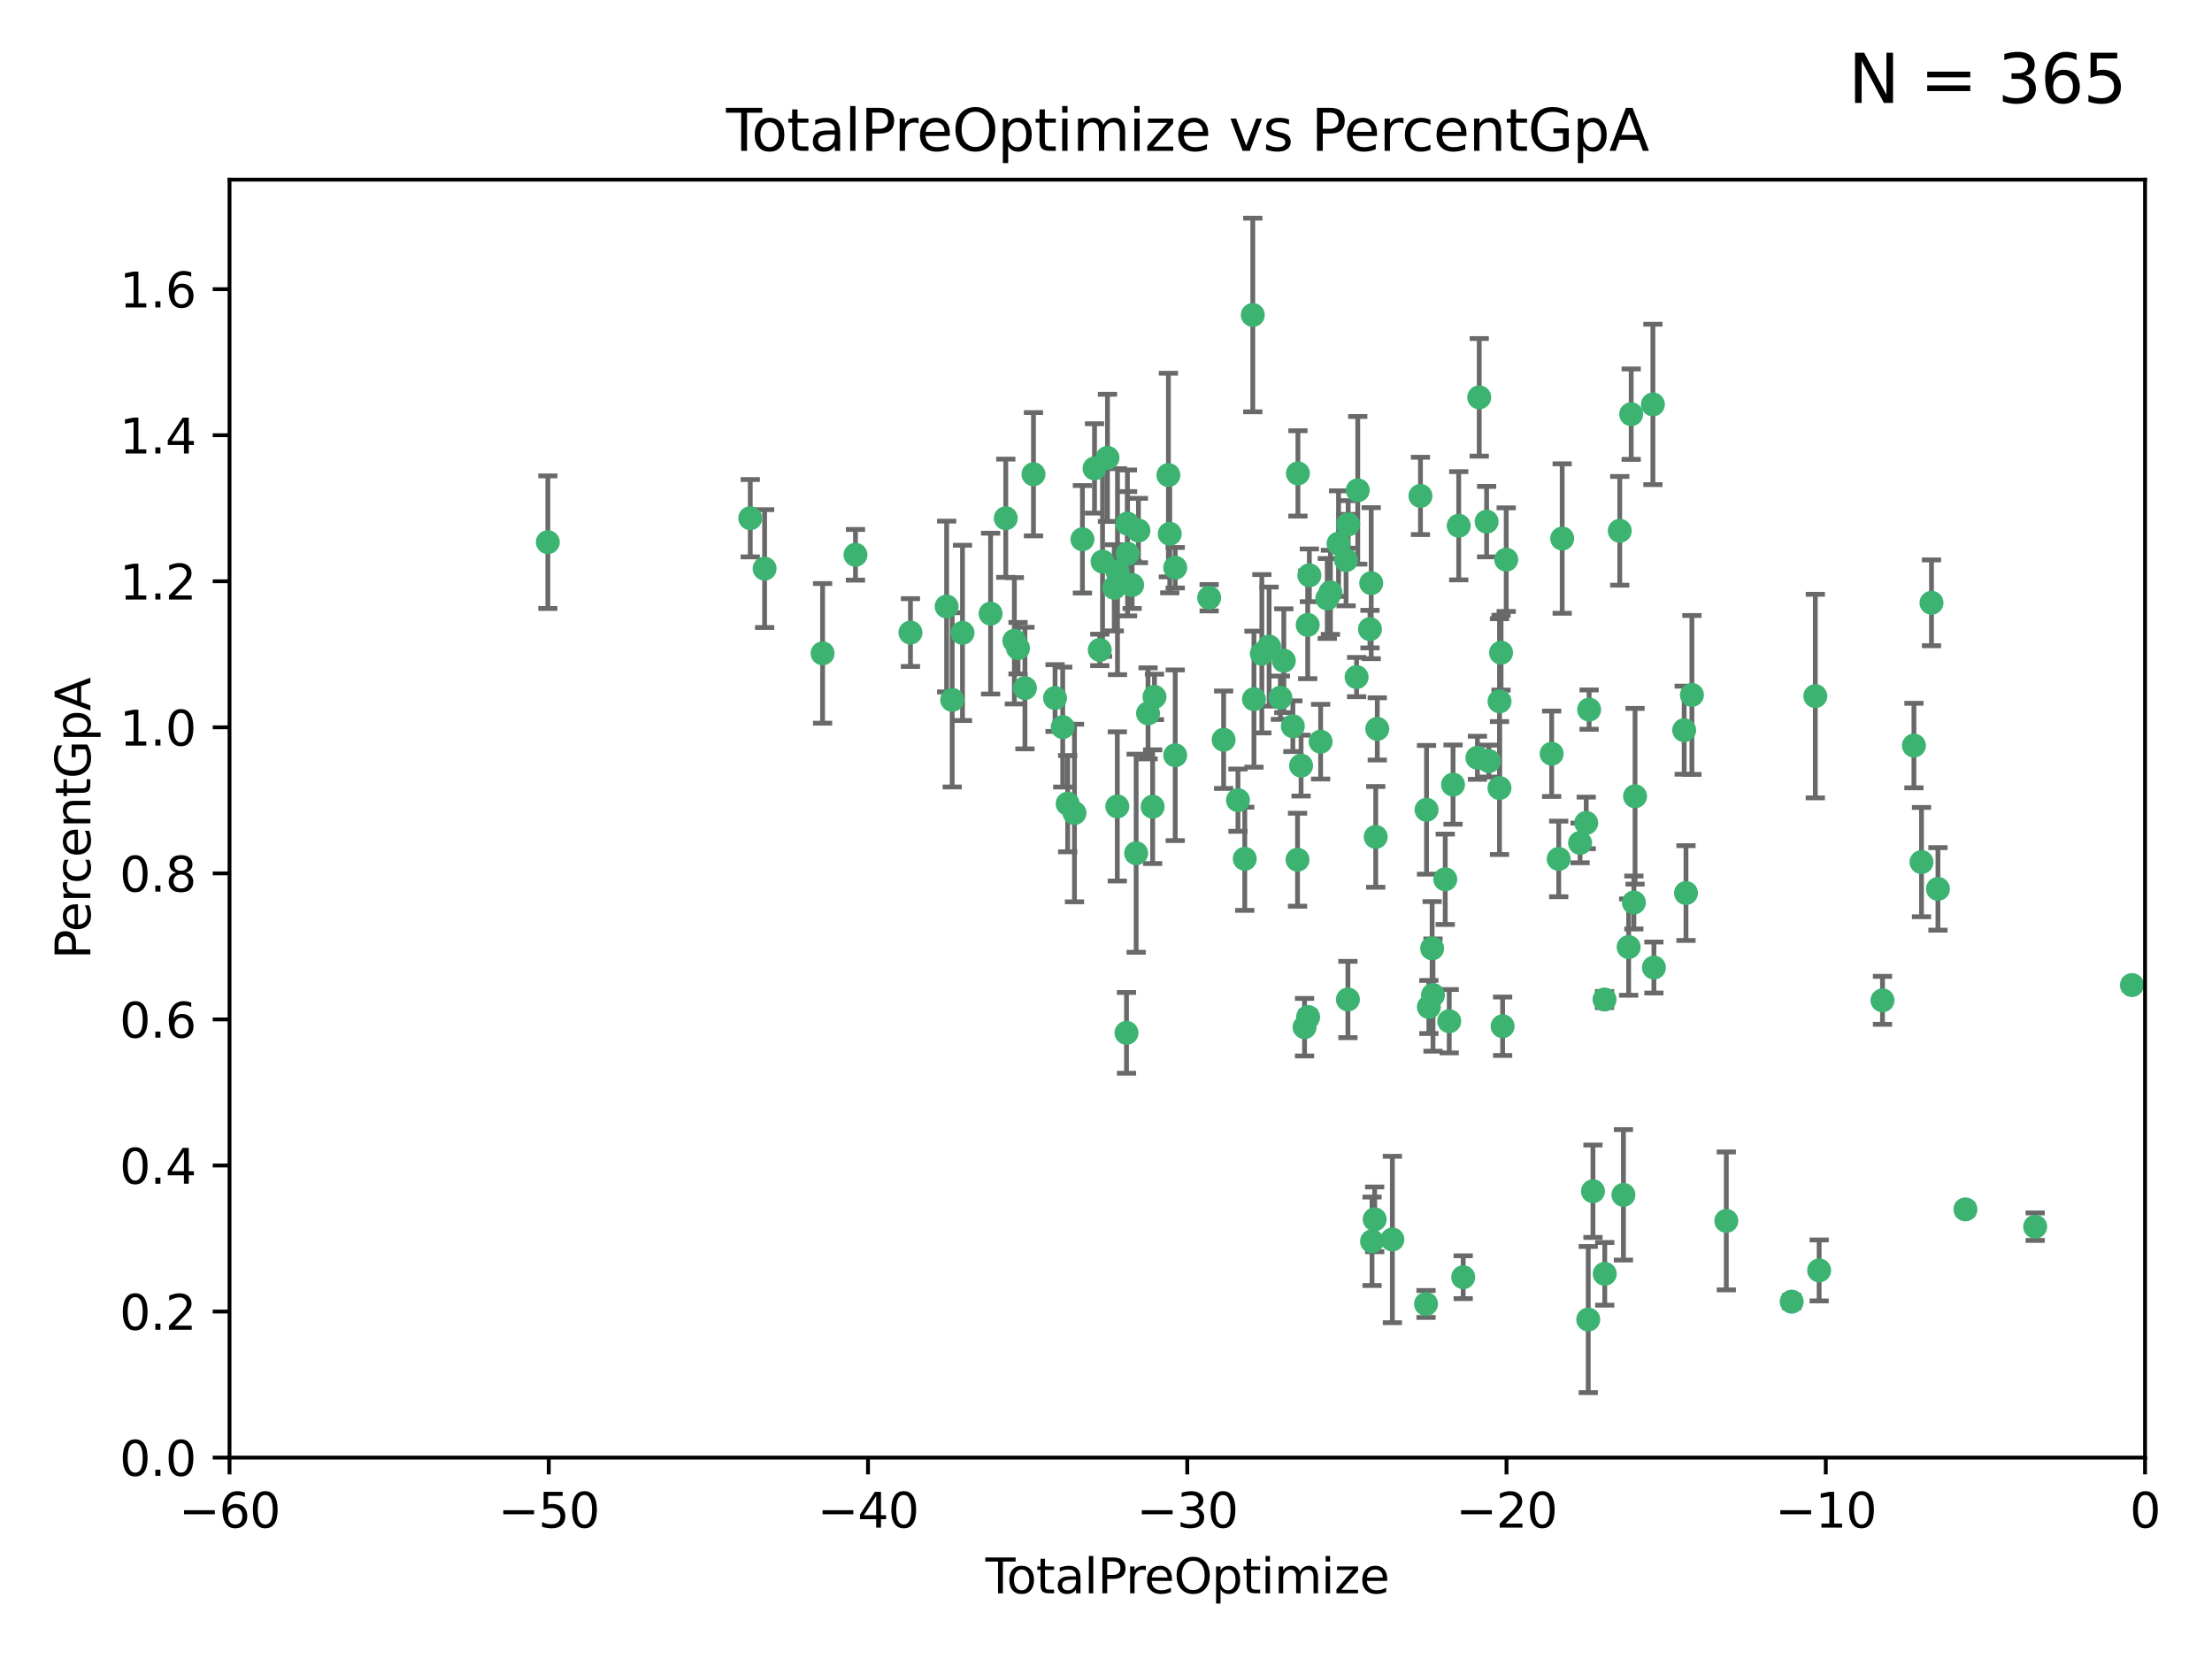 <?xml version="1.0" encoding="utf-8" standalone="no"?>
<!DOCTYPE svg PUBLIC "-//W3C//DTD SVG 1.1//EN"
  "http://www.w3.org/Graphics/SVG/1.1/DTD/svg11.dtd">
<svg xmlns:xlink="http://www.w3.org/1999/xlink" width="460.8pt" height="345.6pt" viewBox="0 0 460.8 345.6" xmlns="http://www.w3.org/2000/svg" version="1.1">
 <defs>
  <style type="text/css">*{stroke-linejoin: round; stroke-linecap: butt}</style>
 </defs>
 <g id="figure_1">
  <g id="patch_1">
   <path d="M 0 345.6 
L 460.8 345.6 
L 460.8 0 
L 0 0 
z
" style="fill: #ffffff"/>
  </g>
  <g id="axes_1">
   <g id="patch_2">
    <path d="M 47.81 303.64 
L 446.85 303.64 
L 446.85 37.422 
L 47.81 37.422 
z
" style="fill: #ffffff"/>
   </g>
   <g id="PathCollection_1">
    <defs>
     <path id="m2b2f9bfeb6" d="M 0 1.118 
C 0.297 1.118 0.581 1 0.791 0.791 
C 1 0.581 1.118 0.297 1.118 0 
C 1.118 -0.297 1 -0.581 0.791 -0.791 
C 0.581 -1 0.297 -1.118 0 -1.118 
C -0.297 -1.118 -0.581 -1 -0.791 -0.791 
C -1 -0.581 -1.118 -0.297 -1.118 0 
C -1.118 0.297 -1 0.581 -0.791 0.791 
C -0.581 1 -0.297 1.118 0 1.118 
z
" style="stroke: #3cb371"/>
    </defs>
    <g clip-path="url(#pdac7b674c3)">
     <use xlink:href="#m2b2f9bfeb6" x="114.124" y="112.942" style="fill: #3cb371; stroke: #3cb371"/>
     <use xlink:href="#m2b2f9bfeb6" x="156.294" y="107.951" style="fill: #3cb371; stroke: #3cb371"/>
     <use xlink:href="#m2b2f9bfeb6" x="159.282" y="118.454" style="fill: #3cb371; stroke: #3cb371"/>
     <use xlink:href="#m2b2f9bfeb6" x="171.361" y="136.104" style="fill: #3cb371; stroke: #3cb371"/>
     <use xlink:href="#m2b2f9bfeb6" x="178.212" y="115.575" style="fill: #3cb371; stroke: #3cb371"/>
     <use xlink:href="#m2b2f9bfeb6" x="189.665" y="131.776" style="fill: #3cb371; stroke: #3cb371"/>
     <use xlink:href="#m2b2f9bfeb6" x="197.202" y="126.349" style="fill: #3cb371; stroke: #3cb371"/>
     <use xlink:href="#m2b2f9bfeb6" x="198.36" y="145.792" style="fill: #3cb371; stroke: #3cb371"/>
     <use xlink:href="#m2b2f9bfeb6" x="200.507" y="131.841" style="fill: #3cb371; stroke: #3cb371"/>
     <use xlink:href="#m2b2f9bfeb6" x="206.359" y="127.827" style="fill: #3cb371; stroke: #3cb371"/>
     <use xlink:href="#m2b2f9bfeb6" x="209.52" y="107.957" style="fill: #3cb371; stroke: #3cb371"/>
     <use xlink:href="#m2b2f9bfeb6" x="211.307" y="133.489" style="fill: #3cb371; stroke: #3cb371"/>
     <use xlink:href="#m2b2f9bfeb6" x="212.071" y="135.027" style="fill: #3cb371; stroke: #3cb371"/>
     <use xlink:href="#m2b2f9bfeb6" x="213.513" y="143.342" style="fill: #3cb371; stroke: #3cb371"/>
     <use xlink:href="#m2b2f9bfeb6" x="215.291" y="98.789" style="fill: #3cb371; stroke: #3cb371"/>
     <use xlink:href="#m2b2f9bfeb6" x="219.785" y="145.415" style="fill: #3cb371; stroke: #3cb371"/>
     <use xlink:href="#m2b2f9bfeb6" x="221.385" y="151.463" style="fill: #3cb371; stroke: #3cb371"/>
     <use xlink:href="#m2b2f9bfeb6" x="222.415" y="167.422" style="fill: #3cb371; stroke: #3cb371"/>
     <use xlink:href="#m2b2f9bfeb6" x="223.833" y="169.365" style="fill: #3cb371; stroke: #3cb371"/>
     <use xlink:href="#m2b2f9bfeb6" x="225.49" y="112.342" style="fill: #3cb371; stroke: #3cb371"/>
     <use xlink:href="#m2b2f9bfeb6" x="228.01" y="97.58" style="fill: #3cb371; stroke: #3cb371"/>
     <use xlink:href="#m2b2f9bfeb6" x="229.106" y="135.393" style="fill: #3cb371; stroke: #3cb371"/>
     <use xlink:href="#m2b2f9bfeb6" x="229.683" y="116.981" style="fill: #3cb371; stroke: #3cb371"/>
     <use xlink:href="#m2b2f9bfeb6" x="230.709" y="95.379" style="fill: #3cb371; stroke: #3cb371"/>
     <use xlink:href="#m2b2f9bfeb6" x="232.122" y="122.451" style="fill: #3cb371; stroke: #3cb371"/>
     <use xlink:href="#m2b2f9bfeb6" x="232.754" y="167.989" style="fill: #3cb371; stroke: #3cb371"/>
     <use xlink:href="#m2b2f9bfeb6" x="232.794" y="119.09" style="fill: #3cb371; stroke: #3cb371"/>
     <use xlink:href="#m2b2f9bfeb6" x="234.671" y="215.165" style="fill: #3cb371; stroke: #3cb371"/>
     <use xlink:href="#m2b2f9bfeb6" x="234.863" y="109.073" style="fill: #3cb371; stroke: #3cb371"/>
     <use xlink:href="#m2b2f9bfeb6" x="234.891" y="115.354" style="fill: #3cb371; stroke: #3cb371"/>
     <use xlink:href="#m2b2f9bfeb6" x="235.845" y="121.866" style="fill: #3cb371; stroke: #3cb371"/>
     <use xlink:href="#m2b2f9bfeb6" x="236.683" y="177.743" style="fill: #3cb371; stroke: #3cb371"/>
     <use xlink:href="#m2b2f9bfeb6" x="237.156" y="110.522" style="fill: #3cb371; stroke: #3cb371"/>
     <use xlink:href="#m2b2f9bfeb6" x="239.159" y="148.608" style="fill: #3cb371; stroke: #3cb371"/>
     <use xlink:href="#m2b2f9bfeb6" x="240.115" y="168.047" style="fill: #3cb371; stroke: #3cb371"/>
     <use xlink:href="#m2b2f9bfeb6" x="240.496" y="145.177" style="fill: #3cb371; stroke: #3cb371"/>
     <use xlink:href="#m2b2f9bfeb6" x="243.399" y="98.963" style="fill: #3cb371; stroke: #3cb371"/>
     <use xlink:href="#m2b2f9bfeb6" x="243.682" y="111.2" style="fill: #3cb371; stroke: #3cb371"/>
     <use xlink:href="#m2b2f9bfeb6" x="244.821" y="118.263" style="fill: #3cb371; stroke: #3cb371"/>
     <use xlink:href="#m2b2f9bfeb6" x="244.821" y="157.336" style="fill: #3cb371; stroke: #3cb371"/>
     <use xlink:href="#m2b2f9bfeb6" x="251.892" y="124.52" style="fill: #3cb371; stroke: #3cb371"/>
     <use xlink:href="#m2b2f9bfeb6" x="254.904" y="154.103" style="fill: #3cb371; stroke: #3cb371"/>
     <use xlink:href="#m2b2f9bfeb6" x="257.892" y="166.69" style="fill: #3cb371; stroke: #3cb371"/>
     <use xlink:href="#m2b2f9bfeb6" x="259.308" y="178.902" style="fill: #3cb371; stroke: #3cb371"/>
     <use xlink:href="#m2b2f9bfeb6" x="260.978" y="65.615" style="fill: #3cb371; stroke: #3cb371"/>
     <use xlink:href="#m2b2f9bfeb6" x="261.223" y="145.65" style="fill: #3cb371; stroke: #3cb371"/>
     <use xlink:href="#m2b2f9bfeb6" x="262.865" y="136.185" style="fill: #3cb371; stroke: #3cb371"/>
     <use xlink:href="#m2b2f9bfeb6" x="264.38" y="134.696" style="fill: #3cb371; stroke: #3cb371"/>
     <use xlink:href="#m2b2f9bfeb6" x="266.733" y="145.347" style="fill: #3cb371; stroke: #3cb371"/>
     <use xlink:href="#m2b2f9bfeb6" x="267.441" y="137.636" style="fill: #3cb371; stroke: #3cb371"/>
     <use xlink:href="#m2b2f9bfeb6" x="269.328" y="151.28" style="fill: #3cb371; stroke: #3cb371"/>
     <use xlink:href="#m2b2f9bfeb6" x="270.299" y="179.097" style="fill: #3cb371; stroke: #3cb371"/>
     <use xlink:href="#m2b2f9bfeb6" x="270.381" y="98.62" style="fill: #3cb371; stroke: #3cb371"/>
     <use xlink:href="#m2b2f9bfeb6" x="271.041" y="159.493" style="fill: #3cb371; stroke: #3cb371"/>
     <use xlink:href="#m2b2f9bfeb6" x="271.762" y="213.983" style="fill: #3cb371; stroke: #3cb371"/>
     <use xlink:href="#m2b2f9bfeb6" x="272.419" y="130.18" style="fill: #3cb371; stroke: #3cb371"/>
     <use xlink:href="#m2b2f9bfeb6" x="272.504" y="211.868" style="fill: #3cb371; stroke: #3cb371"/>
     <use xlink:href="#m2b2f9bfeb6" x="272.764" y="119.85" style="fill: #3cb371; stroke: #3cb371"/>
     <use xlink:href="#m2b2f9bfeb6" x="275.111" y="154.504" style="fill: #3cb371; stroke: #3cb371"/>
     <use xlink:href="#m2b2f9bfeb6" x="276.495" y="124.676" style="fill: #3cb371; stroke: #3cb371"/>
     <use xlink:href="#m2b2f9bfeb6" x="277.15" y="123.393" style="fill: #3cb371; stroke: #3cb371"/>
     <use xlink:href="#m2b2f9bfeb6" x="278.846" y="113.24" style="fill: #3cb371; stroke: #3cb371"/>
     <use xlink:href="#m2b2f9bfeb6" x="280.408" y="116.68" style="fill: #3cb371; stroke: #3cb371"/>
     <use xlink:href="#m2b2f9bfeb6" x="280.793" y="208.21" style="fill: #3cb371; stroke: #3cb371"/>
     <use xlink:href="#m2b2f9bfeb6" x="280.853" y="109.247" style="fill: #3cb371; stroke: #3cb371"/>
     <use xlink:href="#m2b2f9bfeb6" x="282.605" y="141.05" style="fill: #3cb371; stroke: #3cb371"/>
     <use xlink:href="#m2b2f9bfeb6" x="282.845" y="102.138" style="fill: #3cb371; stroke: #3cb371"/>
     <use xlink:href="#m2b2f9bfeb6" x="285.392" y="131.055" style="fill: #3cb371; stroke: #3cb371"/>
     <use xlink:href="#m2b2f9bfeb6" x="285.648" y="121.483" style="fill: #3cb371; stroke: #3cb371"/>
     <use xlink:href="#m2b2f9bfeb6" x="285.823" y="258.58" style="fill: #3cb371; stroke: #3cb371"/>
     <use xlink:href="#m2b2f9bfeb6" x="286.369" y="254.01" style="fill: #3cb371; stroke: #3cb371"/>
     <use xlink:href="#m2b2f9bfeb6" x="286.59" y="174.337" style="fill: #3cb371; stroke: #3cb371"/>
     <use xlink:href="#m2b2f9bfeb6" x="286.911" y="151.842" style="fill: #3cb371; stroke: #3cb371"/>
     <use xlink:href="#m2b2f9bfeb6" x="290.054" y="258.208" style="fill: #3cb371; stroke: #3cb371"/>
     <use xlink:href="#m2b2f9bfeb6" x="295.908" y="103.31" style="fill: #3cb371; stroke: #3cb371"/>
     <use xlink:href="#m2b2f9bfeb6" x="297.068" y="271.638" style="fill: #3cb371; stroke: #3cb371"/>
     <use xlink:href="#m2b2f9bfeb6" x="297.175" y="168.695" style="fill: #3cb371; stroke: #3cb371"/>
     <use xlink:href="#m2b2f9bfeb6" x="297.66" y="209.773" style="fill: #3cb371; stroke: #3cb371"/>
     <use xlink:href="#m2b2f9bfeb6" x="298.341" y="197.563" style="fill: #3cb371; stroke: #3cb371"/>
     <use xlink:href="#m2b2f9bfeb6" x="298.522" y="207.289" style="fill: #3cb371; stroke: #3cb371"/>
     <use xlink:href="#m2b2f9bfeb6" x="301.071" y="183.172" style="fill: #3cb371; stroke: #3cb371"/>
     <use xlink:href="#m2b2f9bfeb6" x="301.902" y="212.736" style="fill: #3cb371; stroke: #3cb371"/>
     <use xlink:href="#m2b2f9bfeb6" x="302.695" y="163.444" style="fill: #3cb371; stroke: #3cb371"/>
     <use xlink:href="#m2b2f9bfeb6" x="303.879" y="109.521" style="fill: #3cb371; stroke: #3cb371"/>
     <use xlink:href="#m2b2f9bfeb6" x="304.812" y="266.067" style="fill: #3cb371; stroke: #3cb371"/>
     <use xlink:href="#m2b2f9bfeb6" x="307.773" y="157.857" style="fill: #3cb371; stroke: #3cb371"/>
     <use xlink:href="#m2b2f9bfeb6" x="308.151" y="82.775" style="fill: #3cb371; stroke: #3cb371"/>
     <use xlink:href="#m2b2f9bfeb6" x="309.691" y="108.666" style="fill: #3cb371; stroke: #3cb371"/>
     <use xlink:href="#m2b2f9bfeb6" x="310.151" y="158.548" style="fill: #3cb371; stroke: #3cb371"/>
     <use xlink:href="#m2b2f9bfeb6" x="312.371" y="164.163" style="fill: #3cb371; stroke: #3cb371"/>
     <use xlink:href="#m2b2f9bfeb6" x="312.379" y="146.112" style="fill: #3cb371; stroke: #3cb371"/>
     <use xlink:href="#m2b2f9bfeb6" x="312.699" y="135.965" style="fill: #3cb371; stroke: #3cb371"/>
     <use xlink:href="#m2b2f9bfeb6" x="313.025" y="213.785" style="fill: #3cb371; stroke: #3cb371"/>
     <use xlink:href="#m2b2f9bfeb6" x="313.774" y="116.584" style="fill: #3cb371; stroke: #3cb371"/>
     <use xlink:href="#m2b2f9bfeb6" x="323.241" y="157.021" style="fill: #3cb371; stroke: #3cb371"/>
     <use xlink:href="#m2b2f9bfeb6" x="324.709" y="178.931" style="fill: #3cb371; stroke: #3cb371"/>
     <use xlink:href="#m2b2f9bfeb6" x="325.433" y="112.186" style="fill: #3cb371; stroke: #3cb371"/>
     <use xlink:href="#m2b2f9bfeb6" x="329.161" y="175.595" style="fill: #3cb371; stroke: #3cb371"/>
     <use xlink:href="#m2b2f9bfeb6" x="330.441" y="171.425" style="fill: #3cb371; stroke: #3cb371"/>
     <use xlink:href="#m2b2f9bfeb6" x="330.86" y="274.885" style="fill: #3cb371; stroke: #3cb371"/>
     <use xlink:href="#m2b2f9bfeb6" x="331.044" y="147.824" style="fill: #3cb371; stroke: #3cb371"/>
     <use xlink:href="#m2b2f9bfeb6" x="331.843" y="248.154" style="fill: #3cb371; stroke: #3cb371"/>
     <use xlink:href="#m2b2f9bfeb6" x="334.252" y="208.219" style="fill: #3cb371; stroke: #3cb371"/>
     <use xlink:href="#m2b2f9bfeb6" x="334.3" y="265.364" style="fill: #3cb371; stroke: #3cb371"/>
     <use xlink:href="#m2b2f9bfeb6" x="337.425" y="110.578" style="fill: #3cb371; stroke: #3cb371"/>
     <use xlink:href="#m2b2f9bfeb6" x="338.189" y="248.906" style="fill: #3cb371; stroke: #3cb371"/>
     <use xlink:href="#m2b2f9bfeb6" x="339.279" y="197.297" style="fill: #3cb371; stroke: #3cb371"/>
     <use xlink:href="#m2b2f9bfeb6" x="339.806" y="86.28" style="fill: #3cb371; stroke: #3cb371"/>
     <use xlink:href="#m2b2f9bfeb6" x="340.369" y="188.006" style="fill: #3cb371; stroke: #3cb371"/>
     <use xlink:href="#m2b2f9bfeb6" x="340.614" y="165.878" style="fill: #3cb371; stroke: #3cb371"/>
     <use xlink:href="#m2b2f9bfeb6" x="344.331" y="84.247" style="fill: #3cb371; stroke: #3cb371"/>
     <use xlink:href="#m2b2f9bfeb6" x="344.541" y="201.554" style="fill: #3cb371; stroke: #3cb371"/>
     <use xlink:href="#m2b2f9bfeb6" x="350.846" y="152.109" style="fill: #3cb371; stroke: #3cb371"/>
     <use xlink:href="#m2b2f9bfeb6" x="351.22" y="186.039" style="fill: #3cb371; stroke: #3cb371"/>
     <use xlink:href="#m2b2f9bfeb6" x="352.456" y="144.768" style="fill: #3cb371; stroke: #3cb371"/>
     <use xlink:href="#m2b2f9bfeb6" x="359.623" y="254.34" style="fill: #3cb371; stroke: #3cb371"/>
     <use xlink:href="#m2b2f9bfeb6" x="373.248" y="271.153" style="fill: #3cb371; stroke: #3cb371"/>
     <use xlink:href="#m2b2f9bfeb6" x="378.163" y="145.01" style="fill: #3cb371; stroke: #3cb371"/>
     <use xlink:href="#m2b2f9bfeb6" x="378.961" y="264.651" style="fill: #3cb371; stroke: #3cb371"/>
     <use xlink:href="#m2b2f9bfeb6" x="392.157" y="208.386" style="fill: #3cb371; stroke: #3cb371"/>
     <use xlink:href="#m2b2f9bfeb6" x="398.706" y="155.313" style="fill: #3cb371; stroke: #3cb371"/>
     <use xlink:href="#m2b2f9bfeb6" x="400.283" y="179.587" style="fill: #3cb371; stroke: #3cb371"/>
     <use xlink:href="#m2b2f9bfeb6" x="402.364" y="125.576" style="fill: #3cb371; stroke: #3cb371"/>
     <use xlink:href="#m2b2f9bfeb6" x="403.71" y="185.174" style="fill: #3cb371; stroke: #3cb371"/>
     <use xlink:href="#m2b2f9bfeb6" x="409.437" y="251.937" style="fill: #3cb371; stroke: #3cb371"/>
     <use xlink:href="#m2b2f9bfeb6" x="423.965" y="255.54" style="fill: #3cb371; stroke: #3cb371"/>
     <use xlink:href="#m2b2f9bfeb6" x="444.125" y="205.206" style="fill: #3cb371; stroke: #3cb371"/>
    </g>
   </g>
   <g id="matplotlib.axis_1">
    <g id="xtick_1">
     <g id="line2d_1">
      <defs>
       <path id="m9982e8bce1" d="M 0 0 
L 0 3.5 
" style="stroke: #000000; stroke-width: 0.8"/>
      </defs>
      <g>
       <use xlink:href="#m9982e8bce1" x="47.81" y="303.64" style="stroke: #000000; stroke-width: 0.8"/>
      </g>
     </g>
     <g id="text_1">
      <!-- −60 -->
      <g transform="translate(37.258 318.238)scale(0.1 -0.1)">
       <defs>
        <path id="DejaVuSans-2212" d="M 678 2272 
L 4684 2272 
L 4684 1741 
L 678 1741 
L 678 2272 
z
" transform="scale(0.016)"/>
        <path id="DejaVuSans-36" d="M 2113 2584 
Q 1688 2584 1439 2293 
Q 1191 2003 1191 1497 
Q 1191 994 1439 701 
Q 1688 409 2113 409 
Q 2538 409 2786 701 
Q 3034 994 3034 1497 
Q 3034 2003 2786 2293 
Q 2538 2584 2113 2584 
z
M 3366 4563 
L 3366 3988 
Q 3128 4100 2886 4159 
Q 2644 4219 2406 4219 
Q 1781 4219 1451 3797 
Q 1122 3375 1075 2522 
Q 1259 2794 1537 2939 
Q 1816 3084 2150 3084 
Q 2853 3084 3261 2657 
Q 3669 2231 3669 1497 
Q 3669 778 3244 343 
Q 2819 -91 2113 -91 
Q 1303 -91 875 529 
Q 447 1150 447 2328 
Q 447 3434 972 4092 
Q 1497 4750 2381 4750 
Q 2619 4750 2861 4703 
Q 3103 4656 3366 4563 
z
" transform="scale(0.016)"/>
        <path id="DejaVuSans-30" d="M 2034 4250 
Q 1547 4250 1301 3770 
Q 1056 3291 1056 2328 
Q 1056 1369 1301 889 
Q 1547 409 2034 409 
Q 2525 409 2770 889 
Q 3016 1369 3016 2328 
Q 3016 3291 2770 3770 
Q 2525 4250 2034 4250 
z
M 2034 4750 
Q 2819 4750 3233 4129 
Q 3647 3509 3647 2328 
Q 3647 1150 3233 529 
Q 2819 -91 2034 -91 
Q 1250 -91 836 529 
Q 422 1150 422 2328 
Q 422 3509 836 4129 
Q 1250 4750 2034 4750 
z
" transform="scale(0.016)"/>
       </defs>
       <use xlink:href="#DejaVuSans-2212"/>
       <use xlink:href="#DejaVuSans-36" x="83.789"/>
       <use xlink:href="#DejaVuSans-30" x="147.412"/>
      </g>
     </g>
    </g>
    <g id="xtick_2">
     <g id="line2d_2">
      <g>
       <use xlink:href="#m9982e8bce1" x="114.317" y="303.64" style="stroke: #000000; stroke-width: 0.8"/>
      </g>
     </g>
     <g id="text_2">
      <!-- −50 -->
      <g transform="translate(103.764 318.238)scale(0.1 -0.1)">
       <defs>
        <path id="DejaVuSans-35" d="M 691 4666 
L 3169 4666 
L 3169 4134 
L 1269 4134 
L 1269 2991 
Q 1406 3038 1543 3061 
Q 1681 3084 1819 3084 
Q 2600 3084 3056 2656 
Q 3513 2228 3513 1497 
Q 3513 744 3044 326 
Q 2575 -91 1722 -91 
Q 1428 -91 1123 -41 
Q 819 9 494 109 
L 494 744 
Q 775 591 1075 516 
Q 1375 441 1709 441 
Q 2250 441 2565 725 
Q 2881 1009 2881 1497 
Q 2881 1984 2565 2268 
Q 2250 2553 1709 2553 
Q 1456 2553 1204 2497 
Q 953 2441 691 2322 
L 691 4666 
z
" transform="scale(0.016)"/>
       </defs>
       <use xlink:href="#DejaVuSans-2212"/>
       <use xlink:href="#DejaVuSans-35" x="83.789"/>
       <use xlink:href="#DejaVuSans-30" x="147.412"/>
      </g>
     </g>
    </g>
    <g id="xtick_3">
     <g id="line2d_3">
      <g>
       <use xlink:href="#m9982e8bce1" x="180.823" y="303.64" style="stroke: #000000; stroke-width: 0.8"/>
      </g>
     </g>
     <g id="text_3">
      <!-- −40 -->
      <g transform="translate(170.271 318.238)scale(0.1 -0.1)">
       <defs>
        <path id="DejaVuSans-34" d="M 2419 4116 
L 825 1625 
L 2419 1625 
L 2419 4116 
z
M 2253 4666 
L 3047 4666 
L 3047 1625 
L 3713 1625 
L 3713 1100 
L 3047 1100 
L 3047 0 
L 2419 0 
L 2419 1100 
L 313 1100 
L 313 1709 
L 2253 4666 
z
" transform="scale(0.016)"/>
       </defs>
       <use xlink:href="#DejaVuSans-2212"/>
       <use xlink:href="#DejaVuSans-34" x="83.789"/>
       <use xlink:href="#DejaVuSans-30" x="147.412"/>
      </g>
     </g>
    </g>
    <g id="xtick_4">
     <g id="line2d_4">
      <g>
       <use xlink:href="#m9982e8bce1" x="247.33" y="303.64" style="stroke: #000000; stroke-width: 0.8"/>
      </g>
     </g>
     <g id="text_4">
      <!-- −30 -->
      <g transform="translate(236.778 318.238)scale(0.1 -0.1)">
       <defs>
        <path id="DejaVuSans-33" d="M 2597 2516 
Q 3050 2419 3304 2112 
Q 3559 1806 3559 1356 
Q 3559 666 3084 287 
Q 2609 -91 1734 -91 
Q 1441 -91 1130 -33 
Q 819 25 488 141 
L 488 750 
Q 750 597 1062 519 
Q 1375 441 1716 441 
Q 2309 441 2620 675 
Q 2931 909 2931 1356 
Q 2931 1769 2642 2001 
Q 2353 2234 1838 2234 
L 1294 2234 
L 1294 2753 
L 1863 2753 
Q 2328 2753 2575 2939 
Q 2822 3125 2822 3475 
Q 2822 3834 2567 4026 
Q 2313 4219 1838 4219 
Q 1578 4219 1281 4162 
Q 984 4106 628 3988 
L 628 4550 
Q 988 4650 1302 4700 
Q 1616 4750 1894 4750 
Q 2613 4750 3031 4423 
Q 3450 4097 3450 3541 
Q 3450 3153 3228 2886 
Q 3006 2619 2597 2516 
z
" transform="scale(0.016)"/>
       </defs>
       <use xlink:href="#DejaVuSans-2212"/>
       <use xlink:href="#DejaVuSans-33" x="83.789"/>
       <use xlink:href="#DejaVuSans-30" x="147.412"/>
      </g>
     </g>
    </g>
    <g id="xtick_5">
     <g id="line2d_5">
      <g>
       <use xlink:href="#m9982e8bce1" x="313.837" y="303.64" style="stroke: #000000; stroke-width: 0.8"/>
      </g>
     </g>
     <g id="text_5">
      <!-- −20 -->
      <g transform="translate(303.284 318.238)scale(0.1 -0.1)">
       <defs>
        <path id="DejaVuSans-32" d="M 1228 531 
L 3431 531 
L 3431 0 
L 469 0 
L 469 531 
Q 828 903 1448 1529 
Q 2069 2156 2228 2338 
Q 2531 2678 2651 2914 
Q 2772 3150 2772 3378 
Q 2772 3750 2511 3984 
Q 2250 4219 1831 4219 
Q 1534 4219 1204 4116 
Q 875 4013 500 3803 
L 500 4441 
Q 881 4594 1212 4672 
Q 1544 4750 1819 4750 
Q 2544 4750 2975 4387 
Q 3406 4025 3406 3419 
Q 3406 3131 3298 2873 
Q 3191 2616 2906 2266 
Q 2828 2175 2409 1742 
Q 1991 1309 1228 531 
z
" transform="scale(0.016)"/>
       </defs>
       <use xlink:href="#DejaVuSans-2212"/>
       <use xlink:href="#DejaVuSans-32" x="83.789"/>
       <use xlink:href="#DejaVuSans-30" x="147.412"/>
      </g>
     </g>
    </g>
    <g id="xtick_6">
     <g id="line2d_6">
      <g>
       <use xlink:href="#m9982e8bce1" x="380.343" y="303.64" style="stroke: #000000; stroke-width: 0.8"/>
      </g>
     </g>
     <g id="text_6">
      <!-- −10 -->
      <g transform="translate(369.791 318.238)scale(0.1 -0.1)">
       <defs>
        <path id="DejaVuSans-31" d="M 794 531 
L 1825 531 
L 1825 4091 
L 703 3866 
L 703 4441 
L 1819 4666 
L 2450 4666 
L 2450 531 
L 3481 531 
L 3481 0 
L 794 0 
L 794 531 
z
" transform="scale(0.016)"/>
       </defs>
       <use xlink:href="#DejaVuSans-2212"/>
       <use xlink:href="#DejaVuSans-31" x="83.789"/>
       <use xlink:href="#DejaVuSans-30" x="147.412"/>
      </g>
     </g>
    </g>
    <g id="xtick_7">
     <g id="line2d_7">
      <g>
       <use xlink:href="#m9982e8bce1" x="446.85" y="303.64" style="stroke: #000000; stroke-width: 0.8"/>
      </g>
     </g>
     <g id="text_7">
      <!-- 0 -->
      <g transform="translate(443.669 318.238)scale(0.1 -0.1)">
       <use xlink:href="#DejaVuSans-30"/>
      </g>
     </g>
    </g>
    <g id="text_8">
     <!-- TotalPreOptimize -->
     <g transform="translate(205.287 331.917)scale(0.1 -0.1)">
      <defs>
       <path id="DejaVuSans-54" d="M -19 4666 
L 3928 4666 
L 3928 4134 
L 2272 4134 
L 2272 0 
L 1638 0 
L 1638 4134 
L -19 4134 
L -19 4666 
z
" transform="scale(0.016)"/>
       <path id="DejaVuSans-6f" d="M 1959 3097 
Q 1497 3097 1228 2736 
Q 959 2375 959 1747 
Q 959 1119 1226 758 
Q 1494 397 1959 397 
Q 2419 397 2687 759 
Q 2956 1122 2956 1747 
Q 2956 2369 2687 2733 
Q 2419 3097 1959 3097 
z
M 1959 3584 
Q 2709 3584 3137 3096 
Q 3566 2609 3566 1747 
Q 3566 888 3137 398 
Q 2709 -91 1959 -91 
Q 1206 -91 779 398 
Q 353 888 353 1747 
Q 353 2609 779 3096 
Q 1206 3584 1959 3584 
z
" transform="scale(0.016)"/>
       <path id="DejaVuSans-74" d="M 1172 4494 
L 1172 3500 
L 2356 3500 
L 2356 3053 
L 1172 3053 
L 1172 1153 
Q 1172 725 1289 603 
Q 1406 481 1766 481 
L 2356 481 
L 2356 0 
L 1766 0 
Q 1100 0 847 248 
Q 594 497 594 1153 
L 594 3053 
L 172 3053 
L 172 3500 
L 594 3500 
L 594 4494 
L 1172 4494 
z
" transform="scale(0.016)"/>
       <path id="DejaVuSans-61" d="M 2194 1759 
Q 1497 1759 1228 1600 
Q 959 1441 959 1056 
Q 959 750 1161 570 
Q 1363 391 1709 391 
Q 2188 391 2477 730 
Q 2766 1069 2766 1631 
L 2766 1759 
L 2194 1759 
z
M 3341 1997 
L 3341 0 
L 2766 0 
L 2766 531 
Q 2569 213 2275 61 
Q 1981 -91 1556 -91 
Q 1019 -91 701 211 
Q 384 513 384 1019 
Q 384 1609 779 1909 
Q 1175 2209 1959 2209 
L 2766 2209 
L 2766 2266 
Q 2766 2663 2505 2880 
Q 2244 3097 1772 3097 
Q 1472 3097 1187 3025 
Q 903 2953 641 2809 
L 641 3341 
Q 956 3463 1253 3523 
Q 1550 3584 1831 3584 
Q 2591 3584 2966 3190 
Q 3341 2797 3341 1997 
z
" transform="scale(0.016)"/>
       <path id="DejaVuSans-6c" d="M 603 4863 
L 1178 4863 
L 1178 0 
L 603 0 
L 603 4863 
z
" transform="scale(0.016)"/>
       <path id="DejaVuSans-50" d="M 1259 4147 
L 1259 2394 
L 2053 2394 
Q 2494 2394 2734 2622 
Q 2975 2850 2975 3272 
Q 2975 3691 2734 3919 
Q 2494 4147 2053 4147 
L 1259 4147 
z
M 628 4666 
L 2053 4666 
Q 2838 4666 3239 4311 
Q 3641 3956 3641 3272 
Q 3641 2581 3239 2228 
Q 2838 1875 2053 1875 
L 1259 1875 
L 1259 0 
L 628 0 
L 628 4666 
z
" transform="scale(0.016)"/>
       <path id="DejaVuSans-72" d="M 2631 2963 
Q 2534 3019 2420 3045 
Q 2306 3072 2169 3072 
Q 1681 3072 1420 2755 
Q 1159 2438 1159 1844 
L 1159 0 
L 581 0 
L 581 3500 
L 1159 3500 
L 1159 2956 
Q 1341 3275 1631 3429 
Q 1922 3584 2338 3584 
Q 2397 3584 2469 3576 
Q 2541 3569 2628 3553 
L 2631 2963 
z
" transform="scale(0.016)"/>
       <path id="DejaVuSans-65" d="M 3597 1894 
L 3597 1613 
L 953 1613 
Q 991 1019 1311 708 
Q 1631 397 2203 397 
Q 2534 397 2845 478 
Q 3156 559 3463 722 
L 3463 178 
Q 3153 47 2828 -22 
Q 2503 -91 2169 -91 
Q 1331 -91 842 396 
Q 353 884 353 1716 
Q 353 2575 817 3079 
Q 1281 3584 2069 3584 
Q 2775 3584 3186 3129 
Q 3597 2675 3597 1894 
z
M 3022 2063 
Q 3016 2534 2758 2815 
Q 2500 3097 2075 3097 
Q 1594 3097 1305 2825 
Q 1016 2553 972 2059 
L 3022 2063 
z
" transform="scale(0.016)"/>
       <path id="DejaVuSans-4f" d="M 2522 4238 
Q 1834 4238 1429 3725 
Q 1025 3213 1025 2328 
Q 1025 1447 1429 934 
Q 1834 422 2522 422 
Q 3209 422 3611 934 
Q 4013 1447 4013 2328 
Q 4013 3213 3611 3725 
Q 3209 4238 2522 4238 
z
M 2522 4750 
Q 3503 4750 4090 4092 
Q 4678 3434 4678 2328 
Q 4678 1225 4090 567 
Q 3503 -91 2522 -91 
Q 1538 -91 948 565 
Q 359 1222 359 2328 
Q 359 3434 948 4092 
Q 1538 4750 2522 4750 
z
" transform="scale(0.016)"/>
       <path id="DejaVuSans-70" d="M 1159 525 
L 1159 -1331 
L 581 -1331 
L 581 3500 
L 1159 3500 
L 1159 2969 
Q 1341 3281 1617 3432 
Q 1894 3584 2278 3584 
Q 2916 3584 3314 3078 
Q 3713 2572 3713 1747 
Q 3713 922 3314 415 
Q 2916 -91 2278 -91 
Q 1894 -91 1617 61 
Q 1341 213 1159 525 
z
M 3116 1747 
Q 3116 2381 2855 2742 
Q 2594 3103 2138 3103 
Q 1681 3103 1420 2742 
Q 1159 2381 1159 1747 
Q 1159 1113 1420 752 
Q 1681 391 2138 391 
Q 2594 391 2855 752 
Q 3116 1113 3116 1747 
z
" transform="scale(0.016)"/>
       <path id="DejaVuSans-69" d="M 603 3500 
L 1178 3500 
L 1178 0 
L 603 0 
L 603 3500 
z
M 603 4863 
L 1178 4863 
L 1178 4134 
L 603 4134 
L 603 4863 
z
" transform="scale(0.016)"/>
       <path id="DejaVuSans-6d" d="M 3328 2828 
Q 3544 3216 3844 3400 
Q 4144 3584 4550 3584 
Q 5097 3584 5394 3201 
Q 5691 2819 5691 2113 
L 5691 0 
L 5113 0 
L 5113 2094 
Q 5113 2597 4934 2840 
Q 4756 3084 4391 3084 
Q 3944 3084 3684 2787 
Q 3425 2491 3425 1978 
L 3425 0 
L 2847 0 
L 2847 2094 
Q 2847 2600 2669 2842 
Q 2491 3084 2119 3084 
Q 1678 3084 1418 2786 
Q 1159 2488 1159 1978 
L 1159 0 
L 581 0 
L 581 3500 
L 1159 3500 
L 1159 2956 
Q 1356 3278 1631 3431 
Q 1906 3584 2284 3584 
Q 2666 3584 2933 3390 
Q 3200 3197 3328 2828 
z
" transform="scale(0.016)"/>
       <path id="DejaVuSans-7a" d="M 353 3500 
L 3084 3500 
L 3084 2975 
L 922 459 
L 3084 459 
L 3084 0 
L 275 0 
L 275 525 
L 2438 3041 
L 353 3041 
L 353 3500 
z
" transform="scale(0.016)"/>
      </defs>
      <use xlink:href="#DejaVuSans-54"/>
      <use xlink:href="#DejaVuSans-6f" x="44.084"/>
      <use xlink:href="#DejaVuSans-74" x="105.266"/>
      <use xlink:href="#DejaVuSans-61" x="144.475"/>
      <use xlink:href="#DejaVuSans-6c" x="205.754"/>
      <use xlink:href="#DejaVuSans-50" x="233.537"/>
      <use xlink:href="#DejaVuSans-72" x="292.09"/>
      <use xlink:href="#DejaVuSans-65" x="330.953"/>
      <use xlink:href="#DejaVuSans-4f" x="392.477"/>
      <use xlink:href="#DejaVuSans-70" x="471.188"/>
      <use xlink:href="#DejaVuSans-74" x="534.664"/>
      <use xlink:href="#DejaVuSans-69" x="573.873"/>
      <use xlink:href="#DejaVuSans-6d" x="601.656"/>
      <use xlink:href="#DejaVuSans-69" x="699.068"/>
      <use xlink:href="#DejaVuSans-7a" x="726.852"/>
      <use xlink:href="#DejaVuSans-65" x="779.342"/>
     </g>
    </g>
   </g>
   <g id="matplotlib.axis_2">
    <g id="ytick_1">
     <g id="line2d_8">
      <defs>
       <path id="m05d5dbf19b" d="M 0 0 
L -3.5 0 
" style="stroke: #000000; stroke-width: 0.8"/>
      </defs>
      <g>
       <use xlink:href="#m05d5dbf19b" x="47.81" y="303.64" style="stroke: #000000; stroke-width: 0.8"/>
      </g>
     </g>
     <g id="text_9">
      <!-- 0.0 -->
      <g transform="translate(24.907 307.439)scale(0.1 -0.1)">
       <defs>
        <path id="DejaVuSans-2e" d="M 684 794 
L 1344 794 
L 1344 0 
L 684 0 
L 684 794 
z
" transform="scale(0.016)"/>
       </defs>
       <use xlink:href="#DejaVuSans-30"/>
       <use xlink:href="#DejaVuSans-2e" x="63.623"/>
       <use xlink:href="#DejaVuSans-30" x="95.41"/>
      </g>
     </g>
    </g>
    <g id="ytick_2">
     <g id="line2d_9">
      <g>
       <use xlink:href="#m05d5dbf19b" x="47.81" y="273.215" style="stroke: #000000; stroke-width: 0.8"/>
      </g>
     </g>
     <g id="text_10">
      <!-- 0.2 -->
      <g transform="translate(24.907 277.014)scale(0.1 -0.1)">
       <use xlink:href="#DejaVuSans-30"/>
       <use xlink:href="#DejaVuSans-2e" x="63.623"/>
       <use xlink:href="#DejaVuSans-32" x="95.41"/>
      </g>
     </g>
    </g>
    <g id="ytick_3">
     <g id="line2d_10">
      <g>
       <use xlink:href="#m05d5dbf19b" x="47.81" y="242.79" style="stroke: #000000; stroke-width: 0.8"/>
      </g>
     </g>
     <g id="text_11">
      <!-- 0.4 -->
      <g transform="translate(24.907 246.589)scale(0.1 -0.1)">
       <use xlink:href="#DejaVuSans-30"/>
       <use xlink:href="#DejaVuSans-2e" x="63.623"/>
       <use xlink:href="#DejaVuSans-34" x="95.41"/>
      </g>
     </g>
    </g>
    <g id="ytick_4">
     <g id="line2d_11">
      <g>
       <use xlink:href="#m05d5dbf19b" x="47.81" y="212.365" style="stroke: #000000; stroke-width: 0.8"/>
      </g>
     </g>
     <g id="text_12">
      <!-- 0.6 -->
      <g transform="translate(24.907 216.164)scale(0.1 -0.1)">
       <use xlink:href="#DejaVuSans-30"/>
       <use xlink:href="#DejaVuSans-2e" x="63.623"/>
       <use xlink:href="#DejaVuSans-36" x="95.41"/>
      </g>
     </g>
    </g>
    <g id="ytick_5">
     <g id="line2d_12">
      <g>
       <use xlink:href="#m05d5dbf19b" x="47.81" y="181.94" style="stroke: #000000; stroke-width: 0.8"/>
      </g>
     </g>
     <g id="text_13">
      <!-- 0.8 -->
      <g transform="translate(24.907 185.739)scale(0.1 -0.1)">
       <defs>
        <path id="DejaVuSans-38" d="M 2034 2216 
Q 1584 2216 1326 1975 
Q 1069 1734 1069 1313 
Q 1069 891 1326 650 
Q 1584 409 2034 409 
Q 2484 409 2743 651 
Q 3003 894 3003 1313 
Q 3003 1734 2745 1975 
Q 2488 2216 2034 2216 
z
M 1403 2484 
Q 997 2584 770 2862 
Q 544 3141 544 3541 
Q 544 4100 942 4425 
Q 1341 4750 2034 4750 
Q 2731 4750 3128 4425 
Q 3525 4100 3525 3541 
Q 3525 3141 3298 2862 
Q 3072 2584 2669 2484 
Q 3125 2378 3379 2068 
Q 3634 1759 3634 1313 
Q 3634 634 3220 271 
Q 2806 -91 2034 -91 
Q 1263 -91 848 271 
Q 434 634 434 1313 
Q 434 1759 690 2068 
Q 947 2378 1403 2484 
z
M 1172 3481 
Q 1172 3119 1398 2916 
Q 1625 2713 2034 2713 
Q 2441 2713 2670 2916 
Q 2900 3119 2900 3481 
Q 2900 3844 2670 4047 
Q 2441 4250 2034 4250 
Q 1625 4250 1398 4047 
Q 1172 3844 1172 3481 
z
" transform="scale(0.016)"/>
       </defs>
       <use xlink:href="#DejaVuSans-30"/>
       <use xlink:href="#DejaVuSans-2e" x="63.623"/>
       <use xlink:href="#DejaVuSans-38" x="95.41"/>
      </g>
     </g>
    </g>
    <g id="ytick_6">
     <g id="line2d_13">
      <g>
       <use xlink:href="#m05d5dbf19b" x="47.81" y="151.515" style="stroke: #000000; stroke-width: 0.8"/>
      </g>
     </g>
     <g id="text_14">
      <!-- 1.0 -->
      <g transform="translate(24.907 155.315)scale(0.1 -0.1)">
       <use xlink:href="#DejaVuSans-31"/>
       <use xlink:href="#DejaVuSans-2e" x="63.623"/>
       <use xlink:href="#DejaVuSans-30" x="95.41"/>
      </g>
     </g>
    </g>
    <g id="ytick_7">
     <g id="line2d_14">
      <g>
       <use xlink:href="#m05d5dbf19b" x="47.81" y="121.09" style="stroke: #000000; stroke-width: 0.8"/>
      </g>
     </g>
     <g id="text_15">
      <!-- 1.2 -->
      <g transform="translate(24.907 124.89)scale(0.1 -0.1)">
       <use xlink:href="#DejaVuSans-31"/>
       <use xlink:href="#DejaVuSans-2e" x="63.623"/>
       <use xlink:href="#DejaVuSans-32" x="95.41"/>
      </g>
     </g>
    </g>
    <g id="ytick_8">
     <g id="line2d_15">
      <g>
       <use xlink:href="#m05d5dbf19b" x="47.81" y="90.665" style="stroke: #000000; stroke-width: 0.8"/>
      </g>
     </g>
     <g id="text_16">
      <!-- 1.4 -->
      <g transform="translate(24.907 94.465)scale(0.1 -0.1)">
       <use xlink:href="#DejaVuSans-31"/>
       <use xlink:href="#DejaVuSans-2e" x="63.623"/>
       <use xlink:href="#DejaVuSans-34" x="95.41"/>
      </g>
     </g>
    </g>
    <g id="ytick_9">
     <g id="line2d_16">
      <g>
       <use xlink:href="#m05d5dbf19b" x="47.81" y="60.241" style="stroke: #000000; stroke-width: 0.8"/>
      </g>
     </g>
     <g id="text_17">
      <!-- 1.6 -->
      <g transform="translate(24.907 64.04)scale(0.1 -0.1)">
       <use xlink:href="#DejaVuSans-31"/>
       <use xlink:href="#DejaVuSans-2e" x="63.623"/>
       <use xlink:href="#DejaVuSans-36" x="95.41"/>
      </g>
     </g>
    </g>
    <g id="text_18">
     <!-- PercentGpA -->
     <g transform="translate(18.827 199.807)rotate(-90)scale(0.1 -0.1)">
      <defs>
       <path id="DejaVuSans-63" d="M 3122 3366 
L 3122 2828 
Q 2878 2963 2633 3030 
Q 2388 3097 2138 3097 
Q 1578 3097 1268 2742 
Q 959 2388 959 1747 
Q 959 1106 1268 751 
Q 1578 397 2138 397 
Q 2388 397 2633 464 
Q 2878 531 3122 666 
L 3122 134 
Q 2881 22 2623 -34 
Q 2366 -91 2075 -91 
Q 1284 -91 818 406 
Q 353 903 353 1747 
Q 353 2603 823 3093 
Q 1294 3584 2113 3584 
Q 2378 3584 2631 3529 
Q 2884 3475 3122 3366 
z
" transform="scale(0.016)"/>
       <path id="DejaVuSans-6e" d="M 3513 2113 
L 3513 0 
L 2938 0 
L 2938 2094 
Q 2938 2591 2744 2837 
Q 2550 3084 2163 3084 
Q 1697 3084 1428 2787 
Q 1159 2491 1159 1978 
L 1159 0 
L 581 0 
L 581 3500 
L 1159 3500 
L 1159 2956 
Q 1366 3272 1645 3428 
Q 1925 3584 2291 3584 
Q 2894 3584 3203 3211 
Q 3513 2838 3513 2113 
z
" transform="scale(0.016)"/>
       <path id="DejaVuSans-47" d="M 3809 666 
L 3809 1919 
L 2778 1919 
L 2778 2438 
L 4434 2438 
L 4434 434 
Q 4069 175 3628 42 
Q 3188 -91 2688 -91 
Q 1594 -91 976 548 
Q 359 1188 359 2328 
Q 359 3472 976 4111 
Q 1594 4750 2688 4750 
Q 3144 4750 3555 4637 
Q 3966 4525 4313 4306 
L 4313 3634 
Q 3963 3931 3569 4081 
Q 3175 4231 2741 4231 
Q 1884 4231 1454 3753 
Q 1025 3275 1025 2328 
Q 1025 1384 1454 906 
Q 1884 428 2741 428 
Q 3075 428 3337 486 
Q 3600 544 3809 666 
z
" transform="scale(0.016)"/>
       <path id="DejaVuSans-41" d="M 2188 4044 
L 1331 1722 
L 3047 1722 
L 2188 4044 
z
M 1831 4666 
L 2547 4666 
L 4325 0 
L 3669 0 
L 3244 1197 
L 1141 1197 
L 716 0 
L 50 0 
L 1831 4666 
z
" transform="scale(0.016)"/>
      </defs>
      <use xlink:href="#DejaVuSans-50"/>
      <use xlink:href="#DejaVuSans-65" x="56.678"/>
      <use xlink:href="#DejaVuSans-72" x="118.201"/>
      <use xlink:href="#DejaVuSans-63" x="157.064"/>
      <use xlink:href="#DejaVuSans-65" x="212.045"/>
      <use xlink:href="#DejaVuSans-6e" x="273.568"/>
      <use xlink:href="#DejaVuSans-74" x="336.947"/>
      <use xlink:href="#DejaVuSans-47" x="376.156"/>
      <use xlink:href="#DejaVuSans-70" x="453.646"/>
      <use xlink:href="#DejaVuSans-41" x="517.123"/>
     </g>
    </g>
   </g>
   <g id="LineCollection_1">
    <path d="M 114.124 126.749 
L 114.124 99.136 
" clip-path="url(#pdac7b674c3)" style="fill: none; stroke: #696969"/>
    <path d="M 156.294 116.01 
L 156.294 99.892 
" clip-path="url(#pdac7b674c3)" style="fill: none; stroke: #696969"/>
    <path d="M 159.282 130.729 
L 159.282 106.178 
" clip-path="url(#pdac7b674c3)" style="fill: none; stroke: #696969"/>
    <path d="M 171.361 150.651 
L 171.361 121.557 
" clip-path="url(#pdac7b674c3)" style="fill: none; stroke: #696969"/>
    <path d="M 178.212 120.851 
L 178.212 110.299 
" clip-path="url(#pdac7b674c3)" style="fill: none; stroke: #696969"/>
    <path d="M 189.665 138.84 
L 189.665 124.713 
" clip-path="url(#pdac7b674c3)" style="fill: none; stroke: #696969"/>
    <path d="M 197.202 144.138 
L 197.202 108.561 
" clip-path="url(#pdac7b674c3)" style="fill: none; stroke: #696969"/>
    <path d="M 198.36 163.943 
L 198.36 127.641 
" clip-path="url(#pdac7b674c3)" style="fill: none; stroke: #696969"/>
    <path d="M 200.507 150.099 
L 200.507 113.583 
" clip-path="url(#pdac7b674c3)" style="fill: none; stroke: #696969"/>
    <path d="M 206.359 144.574 
L 206.359 111.081 
" clip-path="url(#pdac7b674c3)" style="fill: none; stroke: #696969"/>
    <path d="M 209.52 120.272 
L 209.52 95.642 
" clip-path="url(#pdac7b674c3)" style="fill: none; stroke: #696969"/>
    <path d="M 211.307 146.643 
L 211.307 120.334 
" clip-path="url(#pdac7b674c3)" style="fill: none; stroke: #696969"/>
    <path d="M 212.071 140.389 
L 212.071 129.666 
" clip-path="url(#pdac7b674c3)" style="fill: none; stroke: #696969"/>
    <path d="M 213.513 156.005 
L 213.513 130.68 
" clip-path="url(#pdac7b674c3)" style="fill: none; stroke: #696969"/>
    <path d="M 215.291 111.63 
L 215.291 85.948 
" clip-path="url(#pdac7b674c3)" style="fill: none; stroke: #696969"/>
    <path d="M 219.785 152.367 
L 219.785 138.462 
" clip-path="url(#pdac7b674c3)" style="fill: none; stroke: #696969"/>
    <path d="M 221.385 163.951 
L 221.385 138.975 
" clip-path="url(#pdac7b674c3)" style="fill: none; stroke: #696969"/>
    <path d="M 222.415 177.447 
L 222.415 157.397 
" clip-path="url(#pdac7b674c3)" style="fill: none; stroke: #696969"/>
    <path d="M 223.833 187.867 
L 223.833 150.864 
" clip-path="url(#pdac7b674c3)" style="fill: none; stroke: #696969"/>
    <path d="M 225.49 123.537 
L 225.49 101.147 
" clip-path="url(#pdac7b674c3)" style="fill: none; stroke: #696969"/>
    <path d="M 228.01 106.886 
L 228.01 88.275 
" clip-path="url(#pdac7b674c3)" style="fill: none; stroke: #696969"/>
    <path d="M 229.106 138.67 
L 229.106 132.116 
" clip-path="url(#pdac7b674c3)" style="fill: none; stroke: #696969"/>
    <path d="M 229.683 136.737 
L 229.683 97.225 
" clip-path="url(#pdac7b674c3)" style="fill: none; stroke: #696969"/>
    <path d="M 230.709 108.623 
L 230.709 82.135 
" clip-path="url(#pdac7b674c3)" style="fill: none; stroke: #696969"/>
    <path d="M 232.122 131.432 
L 232.122 113.47 
" clip-path="url(#pdac7b674c3)" style="fill: none; stroke: #696969"/>
    <path d="M 232.754 183.526 
L 232.754 152.453 
" clip-path="url(#pdac7b674c3)" style="fill: none; stroke: #696969"/>
    <path d="M 232.794 140.547 
L 232.794 97.632 
" clip-path="url(#pdac7b674c3)" style="fill: none; stroke: #696969"/>
    <path d="M 234.671 223.575 
L 234.671 206.755 
" clip-path="url(#pdac7b674c3)" style="fill: none; stroke: #696969"/>
    <path d="M 234.863 120.239 
L 234.863 97.906 
" clip-path="url(#pdac7b674c3)" style="fill: none; stroke: #696969"/>
    <path d="M 234.891 128.306 
L 234.891 102.403 
" clip-path="url(#pdac7b674c3)" style="fill: none; stroke: #696969"/>
    <path d="M 235.845 126.758 
L 235.845 116.975 
" clip-path="url(#pdac7b674c3)" style="fill: none; stroke: #696969"/>
    <path d="M 236.683 198.374 
L 236.683 157.111 
" clip-path="url(#pdac7b674c3)" style="fill: none; stroke: #696969"/>
    <path d="M 237.156 117.225 
L 237.156 103.819 
" clip-path="url(#pdac7b674c3)" style="fill: none; stroke: #696969"/>
    <path d="M 239.159 158.092 
L 239.159 139.124 
" clip-path="url(#pdac7b674c3)" style="fill: none; stroke: #696969"/>
    <path d="M 240.115 179.887 
L 240.115 156.207 
" clip-path="url(#pdac7b674c3)" style="fill: none; stroke: #696969"/>
    <path d="M 240.496 149.907 
L 240.496 140.447 
" clip-path="url(#pdac7b674c3)" style="fill: none; stroke: #696969"/>
    <path d="M 243.399 120.172 
L 243.399 77.754 
" clip-path="url(#pdac7b674c3)" style="fill: none; stroke: #696969"/>
    <path d="M 243.682 123.495 
L 243.682 98.905 
" clip-path="url(#pdac7b674c3)" style="fill: none; stroke: #696969"/>
    <path d="M 244.821 122.479 
L 244.821 114.047 
" clip-path="url(#pdac7b674c3)" style="fill: none; stroke: #696969"/>
    <path d="M 244.821 175.112 
L 244.821 139.559 
" clip-path="url(#pdac7b674c3)" style="fill: none; stroke: #696969"/>
    <path d="M 251.892 127.266 
L 251.892 121.774 
" clip-path="url(#pdac7b674c3)" style="fill: none; stroke: #696969"/>
    <path d="M 254.904 164.251 
L 254.904 143.955 
" clip-path="url(#pdac7b674c3)" style="fill: none; stroke: #696969"/>
    <path d="M 257.892 173.173 
L 257.892 160.208 
" clip-path="url(#pdac7b674c3)" style="fill: none; stroke: #696969"/>
    <path d="M 259.308 189.647 
L 259.308 168.157 
" clip-path="url(#pdac7b674c3)" style="fill: none; stroke: #696969"/>
    <path d="M 260.978 85.786 
L 260.978 45.445 
" clip-path="url(#pdac7b674c3)" style="fill: none; stroke: #696969"/>
    <path d="M 261.223 159.818 
L 261.223 131.481 
" clip-path="url(#pdac7b674c3)" style="fill: none; stroke: #696969"/>
    <path d="M 262.865 152.678 
L 262.865 119.692 
" clip-path="url(#pdac7b674c3)" style="fill: none; stroke: #696969"/>
    <path d="M 264.38 147.092 
L 264.38 122.3 
" clip-path="url(#pdac7b674c3)" style="fill: none; stroke: #696969"/>
    <path d="M 266.733 149.857 
L 266.733 140.838 
" clip-path="url(#pdac7b674c3)" style="fill: none; stroke: #696969"/>
    <path d="M 267.441 148.442 
L 267.441 126.83 
" clip-path="url(#pdac7b674c3)" style="fill: none; stroke: #696969"/>
    <path d="M 269.328 156.561 
L 269.328 145.999 
" clip-path="url(#pdac7b674c3)" style="fill: none; stroke: #696969"/>
    <path d="M 270.299 188.782 
L 270.299 169.411 
" clip-path="url(#pdac7b674c3)" style="fill: none; stroke: #696969"/>
    <path d="M 270.381 107.507 
L 270.381 89.732 
" clip-path="url(#pdac7b674c3)" style="fill: none; stroke: #696969"/>
    <path d="M 271.041 165.836 
L 271.041 153.151 
" clip-path="url(#pdac7b674c3)" style="fill: none; stroke: #696969"/>
    <path d="M 271.762 219.972 
L 271.762 207.993 
" clip-path="url(#pdac7b674c3)" style="fill: none; stroke: #696969"/>
    <path d="M 272.419 141.385 
L 272.419 118.974 
" clip-path="url(#pdac7b674c3)" style="fill: none; stroke: #696969"/>
    <path d="M 272.504 213.076 
L 272.504 210.66 
" clip-path="url(#pdac7b674c3)" style="fill: none; stroke: #696969"/>
    <path d="M 272.764 125.343 
L 272.764 114.358 
" clip-path="url(#pdac7b674c3)" style="fill: none; stroke: #696969"/>
    <path d="M 275.111 162.279 
L 275.111 146.729 
" clip-path="url(#pdac7b674c3)" style="fill: none; stroke: #696969"/>
    <path d="M 276.495 133.004 
L 276.495 116.348 
" clip-path="url(#pdac7b674c3)" style="fill: none; stroke: #696969"/>
    <path d="M 277.15 132.157 
L 277.15 114.628 
" clip-path="url(#pdac7b674c3)" style="fill: none; stroke: #696969"/>
    <path d="M 278.846 124.231 
L 278.846 102.249 
" clip-path="url(#pdac7b674c3)" style="fill: none; stroke: #696969"/>
    <path d="M 280.408 126.199 
L 280.408 107.162 
" clip-path="url(#pdac7b674c3)" style="fill: none; stroke: #696969"/>
    <path d="M 280.793 216.16 
L 280.793 200.26 
" clip-path="url(#pdac7b674c3)" style="fill: none; stroke: #696969"/>
    <path d="M 280.853 114.203 
L 280.853 104.291 
" clip-path="url(#pdac7b674c3)" style="fill: none; stroke: #696969"/>
    <path d="M 282.605 145.143 
L 282.605 136.956 
" clip-path="url(#pdac7b674c3)" style="fill: none; stroke: #696969"/>
    <path d="M 282.845 117.519 
L 282.845 86.756 
" clip-path="url(#pdac7b674c3)" style="fill: none; stroke: #696969"/>
    <path d="M 285.392 134.965 
L 285.392 127.145 
" clip-path="url(#pdac7b674c3)" style="fill: none; stroke: #696969"/>
    <path d="M 285.648 137.213 
L 285.648 105.753 
" clip-path="url(#pdac7b674c3)" style="fill: none; stroke: #696969"/>
    <path d="M 285.823 267.796 
L 285.823 249.365 
" clip-path="url(#pdac7b674c3)" style="fill: none; stroke: #696969"/>
    <path d="M 286.369 260.756 
L 286.369 247.264 
" clip-path="url(#pdac7b674c3)" style="fill: none; stroke: #696969"/>
    <path d="M 286.59 184.833 
L 286.59 163.841 
" clip-path="url(#pdac7b674c3)" style="fill: none; stroke: #696969"/>
    <path d="M 286.911 158.326 
L 286.911 145.358 
" clip-path="url(#pdac7b674c3)" style="fill: none; stroke: #696969"/>
    <path d="M 290.054 275.54 
L 290.054 240.875 
" clip-path="url(#pdac7b674c3)" style="fill: none; stroke: #696969"/>
    <path d="M 295.908 111.363 
L 295.908 95.258 
" clip-path="url(#pdac7b674c3)" style="fill: none; stroke: #696969"/>
    <path d="M 297.068 274.449 
L 297.068 268.827 
" clip-path="url(#pdac7b674c3)" style="fill: none; stroke: #696969"/>
    <path d="M 297.175 182.098 
L 297.175 155.292 
" clip-path="url(#pdac7b674c3)" style="fill: none; stroke: #696969"/>
    <path d="M 297.66 215.303 
L 297.66 204.243 
" clip-path="url(#pdac7b674c3)" style="fill: none; stroke: #696969"/>
    <path d="M 298.341 207.307 
L 298.341 187.82 
" clip-path="url(#pdac7b674c3)" style="fill: none; stroke: #696969"/>
    <path d="M 298.522 218.978 
L 298.522 195.601 
" clip-path="url(#pdac7b674c3)" style="fill: none; stroke: #696969"/>
    <path d="M 301.071 192.583 
L 301.071 173.76 
" clip-path="url(#pdac7b674c3)" style="fill: none; stroke: #696969"/>
    <path d="M 301.902 219.334 
L 301.902 206.138 
" clip-path="url(#pdac7b674c3)" style="fill: none; stroke: #696969"/>
    <path d="M 302.695 171.692 
L 302.695 155.195 
" clip-path="url(#pdac7b674c3)" style="fill: none; stroke: #696969"/>
    <path d="M 303.879 120.797 
L 303.879 98.245 
" clip-path="url(#pdac7b674c3)" style="fill: none; stroke: #696969"/>
    <path d="M 304.812 270.53 
L 304.812 261.603 
" clip-path="url(#pdac7b674c3)" style="fill: none; stroke: #696969"/>
    <path d="M 307.773 162.339 
L 307.773 153.376 
" clip-path="url(#pdac7b674c3)" style="fill: none; stroke: #696969"/>
    <path d="M 308.151 95.021 
L 308.151 70.528 
" clip-path="url(#pdac7b674c3)" style="fill: none; stroke: #696969"/>
    <path d="M 309.691 116.004 
L 309.691 101.328 
" clip-path="url(#pdac7b674c3)" style="fill: none; stroke: #696969"/>
    <path d="M 310.151 161.872 
L 310.151 155.223 
" clip-path="url(#pdac7b674c3)" style="fill: none; stroke: #696969"/>
    <path d="M 312.371 178.012 
L 312.371 150.313 
" clip-path="url(#pdac7b674c3)" style="fill: none; stroke: #696969"/>
    <path d="M 312.379 163.332 
L 312.379 128.893 
" clip-path="url(#pdac7b674c3)" style="fill: none; stroke: #696969"/>
    <path d="M 312.699 143.756 
L 312.699 128.173 
" clip-path="url(#pdac7b674c3)" style="fill: none; stroke: #696969"/>
    <path d="M 313.025 219.874 
L 313.025 207.696 
" clip-path="url(#pdac7b674c3)" style="fill: none; stroke: #696969"/>
    <path d="M 313.774 127.376 
L 313.774 105.792 
" clip-path="url(#pdac7b674c3)" style="fill: none; stroke: #696969"/>
    <path d="M 323.241 165.919 
L 323.241 148.124 
" clip-path="url(#pdac7b674c3)" style="fill: none; stroke: #696969"/>
    <path d="M 324.709 186.805 
L 324.709 171.057 
" clip-path="url(#pdac7b674c3)" style="fill: none; stroke: #696969"/>
    <path d="M 325.433 127.75 
L 325.433 96.622 
" clip-path="url(#pdac7b674c3)" style="fill: none; stroke: #696969"/>
    <path d="M 329.161 179.732 
L 329.161 171.458 
" clip-path="url(#pdac7b674c3)" style="fill: none; stroke: #696969"/>
    <path d="M 330.441 176.796 
L 330.441 166.055 
" clip-path="url(#pdac7b674c3)" style="fill: none; stroke: #696969"/>
    <path d="M 330.86 290.106 
L 330.86 259.664 
" clip-path="url(#pdac7b674c3)" style="fill: none; stroke: #696969"/>
    <path d="M 331.044 151.915 
L 331.044 143.733 
" clip-path="url(#pdac7b674c3)" style="fill: none; stroke: #696969"/>
    <path d="M 331.843 257.779 
L 331.843 238.529 
" clip-path="url(#pdac7b674c3)" style="fill: none; stroke: #696969"/>
    <path d="M 334.252 209.893 
L 334.252 206.545 
" clip-path="url(#pdac7b674c3)" style="fill: none; stroke: #696969"/>
    <path d="M 334.3 271.893 
L 334.3 258.835 
" clip-path="url(#pdac7b674c3)" style="fill: none; stroke: #696969"/>
    <path d="M 337.425 121.904 
L 337.425 99.253 
" clip-path="url(#pdac7b674c3)" style="fill: none; stroke: #696969"/>
    <path d="M 338.189 262.487 
L 338.189 235.325 
" clip-path="url(#pdac7b674c3)" style="fill: none; stroke: #696969"/>
    <path d="M 339.279 207.331 
L 339.279 187.263 
" clip-path="url(#pdac7b674c3)" style="fill: none; stroke: #696969"/>
    <path d="M 339.806 95.699 
L 339.806 76.861 
" clip-path="url(#pdac7b674c3)" style="fill: none; stroke: #696969"/>
    <path d="M 340.369 193.522 
L 340.369 182.491 
" clip-path="url(#pdac7b674c3)" style="fill: none; stroke: #696969"/>
    <path d="M 340.614 184.176 
L 340.614 147.58 
" clip-path="url(#pdac7b674c3)" style="fill: none; stroke: #696969"/>
    <path d="M 344.331 100.95 
L 344.331 67.543 
" clip-path="url(#pdac7b674c3)" style="fill: none; stroke: #696969"/>
    <path d="M 344.541 206.863 
L 344.541 196.244 
" clip-path="url(#pdac7b674c3)" style="fill: none; stroke: #696969"/>
    <path d="M 350.846 161.282 
L 350.846 142.935 
" clip-path="url(#pdac7b674c3)" style="fill: none; stroke: #696969"/>
    <path d="M 351.22 195.914 
L 351.22 176.163 
" clip-path="url(#pdac7b674c3)" style="fill: none; stroke: #696969"/>
    <path d="M 352.456 161.321 
L 352.456 128.216 
" clip-path="url(#pdac7b674c3)" style="fill: none; stroke: #696969"/>
    <path d="M 359.623 268.707 
L 359.623 239.973 
" clip-path="url(#pdac7b674c3)" style="fill: none; stroke: #696969"/>
    <path d="M 373.248 272.43 
L 373.248 269.875 
" clip-path="url(#pdac7b674c3)" style="fill: none; stroke: #696969"/>
    <path d="M 378.163 166.217 
L 378.163 123.803 
" clip-path="url(#pdac7b674c3)" style="fill: none; stroke: #696969"/>
    <path d="M 378.961 270.999 
L 378.961 258.303 
" clip-path="url(#pdac7b674c3)" style="fill: none; stroke: #696969"/>
    <path d="M 392.157 213.379 
L 392.157 203.393 
" clip-path="url(#pdac7b674c3)" style="fill: none; stroke: #696969"/>
    <path d="M 398.706 164.117 
L 398.706 146.509 
" clip-path="url(#pdac7b674c3)" style="fill: none; stroke: #696969"/>
    <path d="M 400.283 190.971 
L 400.283 168.203 
" clip-path="url(#pdac7b674c3)" style="fill: none; stroke: #696969"/>
    <path d="M 402.364 134.516 
L 402.364 116.637 
" clip-path="url(#pdac7b674c3)" style="fill: none; stroke: #696969"/>
    <path d="M 403.71 193.77 
L 403.71 176.578 
" clip-path="url(#pdac7b674c3)" style="fill: none; stroke: #696969"/>
    <path d="M 409.437 253.09 
L 409.437 250.783 
" clip-path="url(#pdac7b674c3)" style="fill: none; stroke: #696969"/>
    <path d="M 423.965 258.404 
L 423.965 252.675 
" clip-path="url(#pdac7b674c3)" style="fill: none; stroke: #696969"/>
    <path d="M 444.125 206.295 
L 444.125 204.118 
" clip-path="url(#pdac7b674c3)" style="fill: none; stroke: #696969"/>
   </g>
   <g id="line2d_17">
    <defs>
     <path id="m027a0bad87" d="M 2 0 
L -2 -0 
" style="stroke: #696969"/>
    </defs>
    <g clip-path="url(#pdac7b674c3)">
     <use xlink:href="#m027a0bad87" x="114.124" y="126.749" style="fill: #696969; stroke: #696969"/>
     <use xlink:href="#m027a0bad87" x="156.294" y="116.01" style="fill: #696969; stroke: #696969"/>
     <use xlink:href="#m027a0bad87" x="159.282" y="130.729" style="fill: #696969; stroke: #696969"/>
     <use xlink:href="#m027a0bad87" x="171.361" y="150.651" style="fill: #696969; stroke: #696969"/>
     <use xlink:href="#m027a0bad87" x="178.212" y="120.851" style="fill: #696969; stroke: #696969"/>
     <use xlink:href="#m027a0bad87" x="189.665" y="138.84" style="fill: #696969; stroke: #696969"/>
     <use xlink:href="#m027a0bad87" x="197.202" y="144.138" style="fill: #696969; stroke: #696969"/>
     <use xlink:href="#m027a0bad87" x="198.36" y="163.943" style="fill: #696969; stroke: #696969"/>
     <use xlink:href="#m027a0bad87" x="200.507" y="150.099" style="fill: #696969; stroke: #696969"/>
     <use xlink:href="#m027a0bad87" x="206.359" y="144.574" style="fill: #696969; stroke: #696969"/>
     <use xlink:href="#m027a0bad87" x="209.52" y="120.272" style="fill: #696969; stroke: #696969"/>
     <use xlink:href="#m027a0bad87" x="211.307" y="146.643" style="fill: #696969; stroke: #696969"/>
     <use xlink:href="#m027a0bad87" x="212.071" y="140.389" style="fill: #696969; stroke: #696969"/>
     <use xlink:href="#m027a0bad87" x="213.513" y="156.005" style="fill: #696969; stroke: #696969"/>
     <use xlink:href="#m027a0bad87" x="215.291" y="111.63" style="fill: #696969; stroke: #696969"/>
     <use xlink:href="#m027a0bad87" x="219.785" y="152.367" style="fill: #696969; stroke: #696969"/>
     <use xlink:href="#m027a0bad87" x="221.385" y="163.951" style="fill: #696969; stroke: #696969"/>
     <use xlink:href="#m027a0bad87" x="222.415" y="177.447" style="fill: #696969; stroke: #696969"/>
     <use xlink:href="#m027a0bad87" x="223.833" y="187.867" style="fill: #696969; stroke: #696969"/>
     <use xlink:href="#m027a0bad87" x="225.49" y="123.537" style="fill: #696969; stroke: #696969"/>
     <use xlink:href="#m027a0bad87" x="228.01" y="106.886" style="fill: #696969; stroke: #696969"/>
     <use xlink:href="#m027a0bad87" x="229.106" y="138.67" style="fill: #696969; stroke: #696969"/>
     <use xlink:href="#m027a0bad87" x="229.683" y="136.737" style="fill: #696969; stroke: #696969"/>
     <use xlink:href="#m027a0bad87" x="230.709" y="108.623" style="fill: #696969; stroke: #696969"/>
     <use xlink:href="#m027a0bad87" x="232.122" y="131.432" style="fill: #696969; stroke: #696969"/>
     <use xlink:href="#m027a0bad87" x="232.754" y="183.526" style="fill: #696969; stroke: #696969"/>
     <use xlink:href="#m027a0bad87" x="232.794" y="140.547" style="fill: #696969; stroke: #696969"/>
     <use xlink:href="#m027a0bad87" x="234.671" y="223.575" style="fill: #696969; stroke: #696969"/>
     <use xlink:href="#m027a0bad87" x="234.863" y="120.239" style="fill: #696969; stroke: #696969"/>
     <use xlink:href="#m027a0bad87" x="234.891" y="128.306" style="fill: #696969; stroke: #696969"/>
     <use xlink:href="#m027a0bad87" x="235.845" y="126.758" style="fill: #696969; stroke: #696969"/>
     <use xlink:href="#m027a0bad87" x="236.683" y="198.374" style="fill: #696969; stroke: #696969"/>
     <use xlink:href="#m027a0bad87" x="237.156" y="117.225" style="fill: #696969; stroke: #696969"/>
     <use xlink:href="#m027a0bad87" x="239.159" y="158.092" style="fill: #696969; stroke: #696969"/>
     <use xlink:href="#m027a0bad87" x="240.115" y="179.887" style="fill: #696969; stroke: #696969"/>
     <use xlink:href="#m027a0bad87" x="240.496" y="149.907" style="fill: #696969; stroke: #696969"/>
     <use xlink:href="#m027a0bad87" x="243.399" y="120.172" style="fill: #696969; stroke: #696969"/>
     <use xlink:href="#m027a0bad87" x="243.682" y="123.495" style="fill: #696969; stroke: #696969"/>
     <use xlink:href="#m027a0bad87" x="244.821" y="122.479" style="fill: #696969; stroke: #696969"/>
     <use xlink:href="#m027a0bad87" x="244.821" y="175.112" style="fill: #696969; stroke: #696969"/>
     <use xlink:href="#m027a0bad87" x="251.892" y="127.266" style="fill: #696969; stroke: #696969"/>
     <use xlink:href="#m027a0bad87" x="254.904" y="164.251" style="fill: #696969; stroke: #696969"/>
     <use xlink:href="#m027a0bad87" x="257.892" y="173.173" style="fill: #696969; stroke: #696969"/>
     <use xlink:href="#m027a0bad87" x="259.308" y="189.647" style="fill: #696969; stroke: #696969"/>
     <use xlink:href="#m027a0bad87" x="260.978" y="85.786" style="fill: #696969; stroke: #696969"/>
     <use xlink:href="#m027a0bad87" x="261.223" y="159.818" style="fill: #696969; stroke: #696969"/>
     <use xlink:href="#m027a0bad87" x="262.865" y="152.678" style="fill: #696969; stroke: #696969"/>
     <use xlink:href="#m027a0bad87" x="264.38" y="147.092" style="fill: #696969; stroke: #696969"/>
     <use xlink:href="#m027a0bad87" x="266.733" y="149.857" style="fill: #696969; stroke: #696969"/>
     <use xlink:href="#m027a0bad87" x="267.441" y="148.442" style="fill: #696969; stroke: #696969"/>
     <use xlink:href="#m027a0bad87" x="269.328" y="156.561" style="fill: #696969; stroke: #696969"/>
     <use xlink:href="#m027a0bad87" x="270.299" y="188.782" style="fill: #696969; stroke: #696969"/>
     <use xlink:href="#m027a0bad87" x="270.381" y="107.507" style="fill: #696969; stroke: #696969"/>
     <use xlink:href="#m027a0bad87" x="271.041" y="165.836" style="fill: #696969; stroke: #696969"/>
     <use xlink:href="#m027a0bad87" x="271.762" y="219.972" style="fill: #696969; stroke: #696969"/>
     <use xlink:href="#m027a0bad87" x="272.419" y="141.385" style="fill: #696969; stroke: #696969"/>
     <use xlink:href="#m027a0bad87" x="272.504" y="213.076" style="fill: #696969; stroke: #696969"/>
     <use xlink:href="#m027a0bad87" x="272.764" y="125.343" style="fill: #696969; stroke: #696969"/>
     <use xlink:href="#m027a0bad87" x="275.111" y="162.279" style="fill: #696969; stroke: #696969"/>
     <use xlink:href="#m027a0bad87" x="276.495" y="133.004" style="fill: #696969; stroke: #696969"/>
     <use xlink:href="#m027a0bad87" x="277.15" y="132.157" style="fill: #696969; stroke: #696969"/>
     <use xlink:href="#m027a0bad87" x="278.846" y="124.231" style="fill: #696969; stroke: #696969"/>
     <use xlink:href="#m027a0bad87" x="280.408" y="126.199" style="fill: #696969; stroke: #696969"/>
     <use xlink:href="#m027a0bad87" x="280.793" y="216.16" style="fill: #696969; stroke: #696969"/>
     <use xlink:href="#m027a0bad87" x="280.853" y="114.203" style="fill: #696969; stroke: #696969"/>
     <use xlink:href="#m027a0bad87" x="282.605" y="145.143" style="fill: #696969; stroke: #696969"/>
     <use xlink:href="#m027a0bad87" x="282.845" y="117.519" style="fill: #696969; stroke: #696969"/>
     <use xlink:href="#m027a0bad87" x="285.392" y="134.965" style="fill: #696969; stroke: #696969"/>
     <use xlink:href="#m027a0bad87" x="285.648" y="137.213" style="fill: #696969; stroke: #696969"/>
     <use xlink:href="#m027a0bad87" x="285.823" y="267.796" style="fill: #696969; stroke: #696969"/>
     <use xlink:href="#m027a0bad87" x="286.369" y="260.756" style="fill: #696969; stroke: #696969"/>
     <use xlink:href="#m027a0bad87" x="286.59" y="184.833" style="fill: #696969; stroke: #696969"/>
     <use xlink:href="#m027a0bad87" x="286.911" y="158.326" style="fill: #696969; stroke: #696969"/>
     <use xlink:href="#m027a0bad87" x="290.054" y="275.54" style="fill: #696969; stroke: #696969"/>
     <use xlink:href="#m027a0bad87" x="295.908" y="111.363" style="fill: #696969; stroke: #696969"/>
     <use xlink:href="#m027a0bad87" x="297.068" y="274.449" style="fill: #696969; stroke: #696969"/>
     <use xlink:href="#m027a0bad87" x="297.175" y="182.098" style="fill: #696969; stroke: #696969"/>
     <use xlink:href="#m027a0bad87" x="297.66" y="215.303" style="fill: #696969; stroke: #696969"/>
     <use xlink:href="#m027a0bad87" x="298.341" y="207.307" style="fill: #696969; stroke: #696969"/>
     <use xlink:href="#m027a0bad87" x="298.522" y="218.978" style="fill: #696969; stroke: #696969"/>
     <use xlink:href="#m027a0bad87" x="301.071" y="192.583" style="fill: #696969; stroke: #696969"/>
     <use xlink:href="#m027a0bad87" x="301.902" y="219.334" style="fill: #696969; stroke: #696969"/>
     <use xlink:href="#m027a0bad87" x="302.695" y="171.692" style="fill: #696969; stroke: #696969"/>
     <use xlink:href="#m027a0bad87" x="303.879" y="120.797" style="fill: #696969; stroke: #696969"/>
     <use xlink:href="#m027a0bad87" x="304.812" y="270.53" style="fill: #696969; stroke: #696969"/>
     <use xlink:href="#m027a0bad87" x="307.773" y="162.339" style="fill: #696969; stroke: #696969"/>
     <use xlink:href="#m027a0bad87" x="308.151" y="95.021" style="fill: #696969; stroke: #696969"/>
     <use xlink:href="#m027a0bad87" x="309.691" y="116.004" style="fill: #696969; stroke: #696969"/>
     <use xlink:href="#m027a0bad87" x="310.151" y="161.872" style="fill: #696969; stroke: #696969"/>
     <use xlink:href="#m027a0bad87" x="312.371" y="178.012" style="fill: #696969; stroke: #696969"/>
     <use xlink:href="#m027a0bad87" x="312.379" y="163.332" style="fill: #696969; stroke: #696969"/>
     <use xlink:href="#m027a0bad87" x="312.699" y="143.756" style="fill: #696969; stroke: #696969"/>
     <use xlink:href="#m027a0bad87" x="313.025" y="219.874" style="fill: #696969; stroke: #696969"/>
     <use xlink:href="#m027a0bad87" x="313.774" y="127.376" style="fill: #696969; stroke: #696969"/>
     <use xlink:href="#m027a0bad87" x="323.241" y="165.919" style="fill: #696969; stroke: #696969"/>
     <use xlink:href="#m027a0bad87" x="324.709" y="186.805" style="fill: #696969; stroke: #696969"/>
     <use xlink:href="#m027a0bad87" x="325.433" y="127.75" style="fill: #696969; stroke: #696969"/>
     <use xlink:href="#m027a0bad87" x="329.161" y="179.732" style="fill: #696969; stroke: #696969"/>
     <use xlink:href="#m027a0bad87" x="330.441" y="176.796" style="fill: #696969; stroke: #696969"/>
     <use xlink:href="#m027a0bad87" x="330.86" y="290.106" style="fill: #696969; stroke: #696969"/>
     <use xlink:href="#m027a0bad87" x="331.044" y="151.915" style="fill: #696969; stroke: #696969"/>
     <use xlink:href="#m027a0bad87" x="331.843" y="257.779" style="fill: #696969; stroke: #696969"/>
     <use xlink:href="#m027a0bad87" x="334.252" y="209.893" style="fill: #696969; stroke: #696969"/>
     <use xlink:href="#m027a0bad87" x="334.3" y="271.893" style="fill: #696969; stroke: #696969"/>
     <use xlink:href="#m027a0bad87" x="337.425" y="121.904" style="fill: #696969; stroke: #696969"/>
     <use xlink:href="#m027a0bad87" x="338.189" y="262.487" style="fill: #696969; stroke: #696969"/>
     <use xlink:href="#m027a0bad87" x="339.279" y="207.331" style="fill: #696969; stroke: #696969"/>
     <use xlink:href="#m027a0bad87" x="339.806" y="95.699" style="fill: #696969; stroke: #696969"/>
     <use xlink:href="#m027a0bad87" x="340.369" y="193.522" style="fill: #696969; stroke: #696969"/>
     <use xlink:href="#m027a0bad87" x="340.614" y="184.176" style="fill: #696969; stroke: #696969"/>
     <use xlink:href="#m027a0bad87" x="344.331" y="100.95" style="fill: #696969; stroke: #696969"/>
     <use xlink:href="#m027a0bad87" x="344.541" y="206.863" style="fill: #696969; stroke: #696969"/>
     <use xlink:href="#m027a0bad87" x="350.846" y="161.282" style="fill: #696969; stroke: #696969"/>
     <use xlink:href="#m027a0bad87" x="351.22" y="195.914" style="fill: #696969; stroke: #696969"/>
     <use xlink:href="#m027a0bad87" x="352.456" y="161.321" style="fill: #696969; stroke: #696969"/>
     <use xlink:href="#m027a0bad87" x="359.623" y="268.707" style="fill: #696969; stroke: #696969"/>
     <use xlink:href="#m027a0bad87" x="373.248" y="272.43" style="fill: #696969; stroke: #696969"/>
     <use xlink:href="#m027a0bad87" x="378.163" y="166.217" style="fill: #696969; stroke: #696969"/>
     <use xlink:href="#m027a0bad87" x="378.961" y="270.999" style="fill: #696969; stroke: #696969"/>
     <use xlink:href="#m027a0bad87" x="392.157" y="213.379" style="fill: #696969; stroke: #696969"/>
     <use xlink:href="#m027a0bad87" x="398.706" y="164.117" style="fill: #696969; stroke: #696969"/>
     <use xlink:href="#m027a0bad87" x="400.283" y="190.971" style="fill: #696969; stroke: #696969"/>
     <use xlink:href="#m027a0bad87" x="402.364" y="134.516" style="fill: #696969; stroke: #696969"/>
     <use xlink:href="#m027a0bad87" x="403.71" y="193.77" style="fill: #696969; stroke: #696969"/>
     <use xlink:href="#m027a0bad87" x="409.437" y="253.09" style="fill: #696969; stroke: #696969"/>
     <use xlink:href="#m027a0bad87" x="423.965" y="258.404" style="fill: #696969; stroke: #696969"/>
     <use xlink:href="#m027a0bad87" x="444.125" y="206.295" style="fill: #696969; stroke: #696969"/>
    </g>
   </g>
   <g id="line2d_18">
    <g clip-path="url(#pdac7b674c3)">
     <use xlink:href="#m027a0bad87" x="114.124" y="99.136" style="fill: #696969; stroke: #696969"/>
     <use xlink:href="#m027a0bad87" x="156.294" y="99.892" style="fill: #696969; stroke: #696969"/>
     <use xlink:href="#m027a0bad87" x="159.282" y="106.178" style="fill: #696969; stroke: #696969"/>
     <use xlink:href="#m027a0bad87" x="171.361" y="121.557" style="fill: #696969; stroke: #696969"/>
     <use xlink:href="#m027a0bad87" x="178.212" y="110.299" style="fill: #696969; stroke: #696969"/>
     <use xlink:href="#m027a0bad87" x="189.665" y="124.713" style="fill: #696969; stroke: #696969"/>
     <use xlink:href="#m027a0bad87" x="197.202" y="108.561" style="fill: #696969; stroke: #696969"/>
     <use xlink:href="#m027a0bad87" x="198.36" y="127.641" style="fill: #696969; stroke: #696969"/>
     <use xlink:href="#m027a0bad87" x="200.507" y="113.583" style="fill: #696969; stroke: #696969"/>
     <use xlink:href="#m027a0bad87" x="206.359" y="111.081" style="fill: #696969; stroke: #696969"/>
     <use xlink:href="#m027a0bad87" x="209.52" y="95.642" style="fill: #696969; stroke: #696969"/>
     <use xlink:href="#m027a0bad87" x="211.307" y="120.334" style="fill: #696969; stroke: #696969"/>
     <use xlink:href="#m027a0bad87" x="212.071" y="129.666" style="fill: #696969; stroke: #696969"/>
     <use xlink:href="#m027a0bad87" x="213.513" y="130.68" style="fill: #696969; stroke: #696969"/>
     <use xlink:href="#m027a0bad87" x="215.291" y="85.948" style="fill: #696969; stroke: #696969"/>
     <use xlink:href="#m027a0bad87" x="219.785" y="138.462" style="fill: #696969; stroke: #696969"/>
     <use xlink:href="#m027a0bad87" x="221.385" y="138.975" style="fill: #696969; stroke: #696969"/>
     <use xlink:href="#m027a0bad87" x="222.415" y="157.397" style="fill: #696969; stroke: #696969"/>
     <use xlink:href="#m027a0bad87" x="223.833" y="150.864" style="fill: #696969; stroke: #696969"/>
     <use xlink:href="#m027a0bad87" x="225.49" y="101.147" style="fill: #696969; stroke: #696969"/>
     <use xlink:href="#m027a0bad87" x="228.01" y="88.275" style="fill: #696969; stroke: #696969"/>
     <use xlink:href="#m027a0bad87" x="229.106" y="132.116" style="fill: #696969; stroke: #696969"/>
     <use xlink:href="#m027a0bad87" x="229.683" y="97.225" style="fill: #696969; stroke: #696969"/>
     <use xlink:href="#m027a0bad87" x="230.709" y="82.135" style="fill: #696969; stroke: #696969"/>
     <use xlink:href="#m027a0bad87" x="232.122" y="113.47" style="fill: #696969; stroke: #696969"/>
     <use xlink:href="#m027a0bad87" x="232.754" y="152.453" style="fill: #696969; stroke: #696969"/>
     <use xlink:href="#m027a0bad87" x="232.794" y="97.632" style="fill: #696969; stroke: #696969"/>
     <use xlink:href="#m027a0bad87" x="234.671" y="206.755" style="fill: #696969; stroke: #696969"/>
     <use xlink:href="#m027a0bad87" x="234.863" y="97.906" style="fill: #696969; stroke: #696969"/>
     <use xlink:href="#m027a0bad87" x="234.891" y="102.403" style="fill: #696969; stroke: #696969"/>
     <use xlink:href="#m027a0bad87" x="235.845" y="116.975" style="fill: #696969; stroke: #696969"/>
     <use xlink:href="#m027a0bad87" x="236.683" y="157.111" style="fill: #696969; stroke: #696969"/>
     <use xlink:href="#m027a0bad87" x="237.156" y="103.819" style="fill: #696969; stroke: #696969"/>
     <use xlink:href="#m027a0bad87" x="239.159" y="139.124" style="fill: #696969; stroke: #696969"/>
     <use xlink:href="#m027a0bad87" x="240.115" y="156.207" style="fill: #696969; stroke: #696969"/>
     <use xlink:href="#m027a0bad87" x="240.496" y="140.447" style="fill: #696969; stroke: #696969"/>
     <use xlink:href="#m027a0bad87" x="243.399" y="77.754" style="fill: #696969; stroke: #696969"/>
     <use xlink:href="#m027a0bad87" x="243.682" y="98.905" style="fill: #696969; stroke: #696969"/>
     <use xlink:href="#m027a0bad87" x="244.821" y="114.047" style="fill: #696969; stroke: #696969"/>
     <use xlink:href="#m027a0bad87" x="244.821" y="139.559" style="fill: #696969; stroke: #696969"/>
     <use xlink:href="#m027a0bad87" x="251.892" y="121.774" style="fill: #696969; stroke: #696969"/>
     <use xlink:href="#m027a0bad87" x="254.904" y="143.955" style="fill: #696969; stroke: #696969"/>
     <use xlink:href="#m027a0bad87" x="257.892" y="160.208" style="fill: #696969; stroke: #696969"/>
     <use xlink:href="#m027a0bad87" x="259.308" y="168.157" style="fill: #696969; stroke: #696969"/>
     <use xlink:href="#m027a0bad87" x="260.978" y="45.445" style="fill: #696969; stroke: #696969"/>
     <use xlink:href="#m027a0bad87" x="261.223" y="131.481" style="fill: #696969; stroke: #696969"/>
     <use xlink:href="#m027a0bad87" x="262.865" y="119.692" style="fill: #696969; stroke: #696969"/>
     <use xlink:href="#m027a0bad87" x="264.38" y="122.3" style="fill: #696969; stroke: #696969"/>
     <use xlink:href="#m027a0bad87" x="266.733" y="140.838" style="fill: #696969; stroke: #696969"/>
     <use xlink:href="#m027a0bad87" x="267.441" y="126.83" style="fill: #696969; stroke: #696969"/>
     <use xlink:href="#m027a0bad87" x="269.328" y="145.999" style="fill: #696969; stroke: #696969"/>
     <use xlink:href="#m027a0bad87" x="270.299" y="169.411" style="fill: #696969; stroke: #696969"/>
     <use xlink:href="#m027a0bad87" x="270.381" y="89.732" style="fill: #696969; stroke: #696969"/>
     <use xlink:href="#m027a0bad87" x="271.041" y="153.151" style="fill: #696969; stroke: #696969"/>
     <use xlink:href="#m027a0bad87" x="271.762" y="207.993" style="fill: #696969; stroke: #696969"/>
     <use xlink:href="#m027a0bad87" x="272.419" y="118.974" style="fill: #696969; stroke: #696969"/>
     <use xlink:href="#m027a0bad87" x="272.504" y="210.66" style="fill: #696969; stroke: #696969"/>
     <use xlink:href="#m027a0bad87" x="272.764" y="114.358" style="fill: #696969; stroke: #696969"/>
     <use xlink:href="#m027a0bad87" x="275.111" y="146.729" style="fill: #696969; stroke: #696969"/>
     <use xlink:href="#m027a0bad87" x="276.495" y="116.348" style="fill: #696969; stroke: #696969"/>
     <use xlink:href="#m027a0bad87" x="277.15" y="114.628" style="fill: #696969; stroke: #696969"/>
     <use xlink:href="#m027a0bad87" x="278.846" y="102.249" style="fill: #696969; stroke: #696969"/>
     <use xlink:href="#m027a0bad87" x="280.408" y="107.162" style="fill: #696969; stroke: #696969"/>
     <use xlink:href="#m027a0bad87" x="280.793" y="200.26" style="fill: #696969; stroke: #696969"/>
     <use xlink:href="#m027a0bad87" x="280.853" y="104.291" style="fill: #696969; stroke: #696969"/>
     <use xlink:href="#m027a0bad87" x="282.605" y="136.956" style="fill: #696969; stroke: #696969"/>
     <use xlink:href="#m027a0bad87" x="282.845" y="86.756" style="fill: #696969; stroke: #696969"/>
     <use xlink:href="#m027a0bad87" x="285.392" y="127.145" style="fill: #696969; stroke: #696969"/>
     <use xlink:href="#m027a0bad87" x="285.648" y="105.753" style="fill: #696969; stroke: #696969"/>
     <use xlink:href="#m027a0bad87" x="285.823" y="249.365" style="fill: #696969; stroke: #696969"/>
     <use xlink:href="#m027a0bad87" x="286.369" y="247.264" style="fill: #696969; stroke: #696969"/>
     <use xlink:href="#m027a0bad87" x="286.59" y="163.841" style="fill: #696969; stroke: #696969"/>
     <use xlink:href="#m027a0bad87" x="286.911" y="145.358" style="fill: #696969; stroke: #696969"/>
     <use xlink:href="#m027a0bad87" x="290.054" y="240.875" style="fill: #696969; stroke: #696969"/>
     <use xlink:href="#m027a0bad87" x="295.908" y="95.258" style="fill: #696969; stroke: #696969"/>
     <use xlink:href="#m027a0bad87" x="297.068" y="268.827" style="fill: #696969; stroke: #696969"/>
     <use xlink:href="#m027a0bad87" x="297.175" y="155.292" style="fill: #696969; stroke: #696969"/>
     <use xlink:href="#m027a0bad87" x="297.66" y="204.243" style="fill: #696969; stroke: #696969"/>
     <use xlink:href="#m027a0bad87" x="298.341" y="187.82" style="fill: #696969; stroke: #696969"/>
     <use xlink:href="#m027a0bad87" x="298.522" y="195.601" style="fill: #696969; stroke: #696969"/>
     <use xlink:href="#m027a0bad87" x="301.071" y="173.76" style="fill: #696969; stroke: #696969"/>
     <use xlink:href="#m027a0bad87" x="301.902" y="206.138" style="fill: #696969; stroke: #696969"/>
     <use xlink:href="#m027a0bad87" x="302.695" y="155.195" style="fill: #696969; stroke: #696969"/>
     <use xlink:href="#m027a0bad87" x="303.879" y="98.245" style="fill: #696969; stroke: #696969"/>
     <use xlink:href="#m027a0bad87" x="304.812" y="261.603" style="fill: #696969; stroke: #696969"/>
     <use xlink:href="#m027a0bad87" x="307.773" y="153.376" style="fill: #696969; stroke: #696969"/>
     <use xlink:href="#m027a0bad87" x="308.151" y="70.528" style="fill: #696969; stroke: #696969"/>
     <use xlink:href="#m027a0bad87" x="309.691" y="101.328" style="fill: #696969; stroke: #696969"/>
     <use xlink:href="#m027a0bad87" x="310.151" y="155.223" style="fill: #696969; stroke: #696969"/>
     <use xlink:href="#m027a0bad87" x="312.371" y="150.313" style="fill: #696969; stroke: #696969"/>
     <use xlink:href="#m027a0bad87" x="312.379" y="128.893" style="fill: #696969; stroke: #696969"/>
     <use xlink:href="#m027a0bad87" x="312.699" y="128.173" style="fill: #696969; stroke: #696969"/>
     <use xlink:href="#m027a0bad87" x="313.025" y="207.696" style="fill: #696969; stroke: #696969"/>
     <use xlink:href="#m027a0bad87" x="313.774" y="105.792" style="fill: #696969; stroke: #696969"/>
     <use xlink:href="#m027a0bad87" x="323.241" y="148.124" style="fill: #696969; stroke: #696969"/>
     <use xlink:href="#m027a0bad87" x="324.709" y="171.057" style="fill: #696969; stroke: #696969"/>
     <use xlink:href="#m027a0bad87" x="325.433" y="96.622" style="fill: #696969; stroke: #696969"/>
     <use xlink:href="#m027a0bad87" x="329.161" y="171.458" style="fill: #696969; stroke: #696969"/>
     <use xlink:href="#m027a0bad87" x="330.441" y="166.055" style="fill: #696969; stroke: #696969"/>
     <use xlink:href="#m027a0bad87" x="330.86" y="259.664" style="fill: #696969; stroke: #696969"/>
     <use xlink:href="#m027a0bad87" x="331.044" y="143.733" style="fill: #696969; stroke: #696969"/>
     <use xlink:href="#m027a0bad87" x="331.843" y="238.529" style="fill: #696969; stroke: #696969"/>
     <use xlink:href="#m027a0bad87" x="334.252" y="206.545" style="fill: #696969; stroke: #696969"/>
     <use xlink:href="#m027a0bad87" x="334.3" y="258.835" style="fill: #696969; stroke: #696969"/>
     <use xlink:href="#m027a0bad87" x="337.425" y="99.253" style="fill: #696969; stroke: #696969"/>
     <use xlink:href="#m027a0bad87" x="338.189" y="235.325" style="fill: #696969; stroke: #696969"/>
     <use xlink:href="#m027a0bad87" x="339.279" y="187.263" style="fill: #696969; stroke: #696969"/>
     <use xlink:href="#m027a0bad87" x="339.806" y="76.861" style="fill: #696969; stroke: #696969"/>
     <use xlink:href="#m027a0bad87" x="340.369" y="182.491" style="fill: #696969; stroke: #696969"/>
     <use xlink:href="#m027a0bad87" x="340.614" y="147.58" style="fill: #696969; stroke: #696969"/>
     <use xlink:href="#m027a0bad87" x="344.331" y="67.543" style="fill: #696969; stroke: #696969"/>
     <use xlink:href="#m027a0bad87" x="344.541" y="196.244" style="fill: #696969; stroke: #696969"/>
     <use xlink:href="#m027a0bad87" x="350.846" y="142.935" style="fill: #696969; stroke: #696969"/>
     <use xlink:href="#m027a0bad87" x="351.22" y="176.163" style="fill: #696969; stroke: #696969"/>
     <use xlink:href="#m027a0bad87" x="352.456" y="128.216" style="fill: #696969; stroke: #696969"/>
     <use xlink:href="#m027a0bad87" x="359.623" y="239.973" style="fill: #696969; stroke: #696969"/>
     <use xlink:href="#m027a0bad87" x="373.248" y="269.875" style="fill: #696969; stroke: #696969"/>
     <use xlink:href="#m027a0bad87" x="378.163" y="123.803" style="fill: #696969; stroke: #696969"/>
     <use xlink:href="#m027a0bad87" x="378.961" y="258.303" style="fill: #696969; stroke: #696969"/>
     <use xlink:href="#m027a0bad87" x="392.157" y="203.393" style="fill: #696969; stroke: #696969"/>
     <use xlink:href="#m027a0bad87" x="398.706" y="146.509" style="fill: #696969; stroke: #696969"/>
     <use xlink:href="#m027a0bad87" x="400.283" y="168.203" style="fill: #696969; stroke: #696969"/>
     <use xlink:href="#m027a0bad87" x="402.364" y="116.637" style="fill: #696969; stroke: #696969"/>
     <use xlink:href="#m027a0bad87" x="403.71" y="176.578" style="fill: #696969; stroke: #696969"/>
     <use xlink:href="#m027a0bad87" x="409.437" y="250.783" style="fill: #696969; stroke: #696969"/>
     <use xlink:href="#m027a0bad87" x="423.965" y="252.675" style="fill: #696969; stroke: #696969"/>
     <use xlink:href="#m027a0bad87" x="444.125" y="204.118" style="fill: #696969; stroke: #696969"/>
    </g>
   </g>
   <g id="line2d_19">
    <defs>
     <path id="ma6510837af" d="M 0 2 
C 0.53 2 1.039 1.789 1.414 1.414 
C 1.789 1.039 2 0.53 2 0 
C 2 -0.53 1.789 -1.039 1.414 -1.414 
C 1.039 -1.789 0.53 -2 0 -2 
C -0.53 -2 -1.039 -1.789 -1.414 -1.414 
C -1.789 -1.039 -2 -0.53 -2 0 
C -2 0.53 -1.789 1.039 -1.414 1.414 
C -1.039 1.789 -0.53 2 0 2 
z
" style="stroke: #3cb371"/>
    </defs>
    <g clip-path="url(#pdac7b674c3)">
     <use xlink:href="#ma6510837af" x="114.124" y="112.942" style="fill: #3cb371; stroke: #3cb371"/>
     <use xlink:href="#ma6510837af" x="156.294" y="107.951" style="fill: #3cb371; stroke: #3cb371"/>
     <use xlink:href="#ma6510837af" x="159.282" y="118.454" style="fill: #3cb371; stroke: #3cb371"/>
     <use xlink:href="#ma6510837af" x="171.361" y="136.104" style="fill: #3cb371; stroke: #3cb371"/>
     <use xlink:href="#ma6510837af" x="178.212" y="115.575" style="fill: #3cb371; stroke: #3cb371"/>
     <use xlink:href="#ma6510837af" x="189.665" y="131.776" style="fill: #3cb371; stroke: #3cb371"/>
     <use xlink:href="#ma6510837af" x="197.202" y="126.349" style="fill: #3cb371; stroke: #3cb371"/>
     <use xlink:href="#ma6510837af" x="198.36" y="145.792" style="fill: #3cb371; stroke: #3cb371"/>
     <use xlink:href="#ma6510837af" x="200.507" y="131.841" style="fill: #3cb371; stroke: #3cb371"/>
     <use xlink:href="#ma6510837af" x="206.359" y="127.827" style="fill: #3cb371; stroke: #3cb371"/>
     <use xlink:href="#ma6510837af" x="209.52" y="107.957" style="fill: #3cb371; stroke: #3cb371"/>
     <use xlink:href="#ma6510837af" x="211.307" y="133.489" style="fill: #3cb371; stroke: #3cb371"/>
     <use xlink:href="#ma6510837af" x="212.071" y="135.027" style="fill: #3cb371; stroke: #3cb371"/>
     <use xlink:href="#ma6510837af" x="213.513" y="143.342" style="fill: #3cb371; stroke: #3cb371"/>
     <use xlink:href="#ma6510837af" x="215.291" y="98.789" style="fill: #3cb371; stroke: #3cb371"/>
     <use xlink:href="#ma6510837af" x="219.785" y="145.415" style="fill: #3cb371; stroke: #3cb371"/>
     <use xlink:href="#ma6510837af" x="221.385" y="151.463" style="fill: #3cb371; stroke: #3cb371"/>
     <use xlink:href="#ma6510837af" x="222.415" y="167.422" style="fill: #3cb371; stroke: #3cb371"/>
     <use xlink:href="#ma6510837af" x="223.833" y="169.365" style="fill: #3cb371; stroke: #3cb371"/>
     <use xlink:href="#ma6510837af" x="225.49" y="112.342" style="fill: #3cb371; stroke: #3cb371"/>
     <use xlink:href="#ma6510837af" x="228.01" y="97.58" style="fill: #3cb371; stroke: #3cb371"/>
     <use xlink:href="#ma6510837af" x="229.106" y="135.393" style="fill: #3cb371; stroke: #3cb371"/>
     <use xlink:href="#ma6510837af" x="229.683" y="116.981" style="fill: #3cb371; stroke: #3cb371"/>
     <use xlink:href="#ma6510837af" x="230.709" y="95.379" style="fill: #3cb371; stroke: #3cb371"/>
     <use xlink:href="#ma6510837af" x="232.122" y="122.451" style="fill: #3cb371; stroke: #3cb371"/>
     <use xlink:href="#ma6510837af" x="232.754" y="167.989" style="fill: #3cb371; stroke: #3cb371"/>
     <use xlink:href="#ma6510837af" x="232.794" y="119.09" style="fill: #3cb371; stroke: #3cb371"/>
     <use xlink:href="#ma6510837af" x="234.671" y="215.165" style="fill: #3cb371; stroke: #3cb371"/>
     <use xlink:href="#ma6510837af" x="234.863" y="109.073" style="fill: #3cb371; stroke: #3cb371"/>
     <use xlink:href="#ma6510837af" x="234.891" y="115.354" style="fill: #3cb371; stroke: #3cb371"/>
     <use xlink:href="#ma6510837af" x="235.845" y="121.866" style="fill: #3cb371; stroke: #3cb371"/>
     <use xlink:href="#ma6510837af" x="236.683" y="177.743" style="fill: #3cb371; stroke: #3cb371"/>
     <use xlink:href="#ma6510837af" x="237.156" y="110.522" style="fill: #3cb371; stroke: #3cb371"/>
     <use xlink:href="#ma6510837af" x="239.159" y="148.608" style="fill: #3cb371; stroke: #3cb371"/>
     <use xlink:href="#ma6510837af" x="240.115" y="168.047" style="fill: #3cb371; stroke: #3cb371"/>
     <use xlink:href="#ma6510837af" x="240.496" y="145.177" style="fill: #3cb371; stroke: #3cb371"/>
     <use xlink:href="#ma6510837af" x="243.399" y="98.963" style="fill: #3cb371; stroke: #3cb371"/>
     <use xlink:href="#ma6510837af" x="243.682" y="111.2" style="fill: #3cb371; stroke: #3cb371"/>
     <use xlink:href="#ma6510837af" x="244.821" y="118.263" style="fill: #3cb371; stroke: #3cb371"/>
     <use xlink:href="#ma6510837af" x="244.821" y="157.336" style="fill: #3cb371; stroke: #3cb371"/>
     <use xlink:href="#ma6510837af" x="251.892" y="124.52" style="fill: #3cb371; stroke: #3cb371"/>
     <use xlink:href="#ma6510837af" x="254.904" y="154.103" style="fill: #3cb371; stroke: #3cb371"/>
     <use xlink:href="#ma6510837af" x="257.892" y="166.69" style="fill: #3cb371; stroke: #3cb371"/>
     <use xlink:href="#ma6510837af" x="259.308" y="178.902" style="fill: #3cb371; stroke: #3cb371"/>
     <use xlink:href="#ma6510837af" x="260.978" y="65.615" style="fill: #3cb371; stroke: #3cb371"/>
     <use xlink:href="#ma6510837af" x="261.223" y="145.65" style="fill: #3cb371; stroke: #3cb371"/>
     <use xlink:href="#ma6510837af" x="262.865" y="136.185" style="fill: #3cb371; stroke: #3cb371"/>
     <use xlink:href="#ma6510837af" x="264.38" y="134.696" style="fill: #3cb371; stroke: #3cb371"/>
     <use xlink:href="#ma6510837af" x="266.733" y="145.347" style="fill: #3cb371; stroke: #3cb371"/>
     <use xlink:href="#ma6510837af" x="267.441" y="137.636" style="fill: #3cb371; stroke: #3cb371"/>
     <use xlink:href="#ma6510837af" x="269.328" y="151.28" style="fill: #3cb371; stroke: #3cb371"/>
     <use xlink:href="#ma6510837af" x="270.299" y="179.097" style="fill: #3cb371; stroke: #3cb371"/>
     <use xlink:href="#ma6510837af" x="270.381" y="98.62" style="fill: #3cb371; stroke: #3cb371"/>
     <use xlink:href="#ma6510837af" x="271.041" y="159.493" style="fill: #3cb371; stroke: #3cb371"/>
     <use xlink:href="#ma6510837af" x="271.762" y="213.983" style="fill: #3cb371; stroke: #3cb371"/>
     <use xlink:href="#ma6510837af" x="272.419" y="130.18" style="fill: #3cb371; stroke: #3cb371"/>
     <use xlink:href="#ma6510837af" x="272.504" y="211.868" style="fill: #3cb371; stroke: #3cb371"/>
     <use xlink:href="#ma6510837af" x="272.764" y="119.85" style="fill: #3cb371; stroke: #3cb371"/>
     <use xlink:href="#ma6510837af" x="275.111" y="154.504" style="fill: #3cb371; stroke: #3cb371"/>
     <use xlink:href="#ma6510837af" x="276.495" y="124.676" style="fill: #3cb371; stroke: #3cb371"/>
     <use xlink:href="#ma6510837af" x="277.15" y="123.393" style="fill: #3cb371; stroke: #3cb371"/>
     <use xlink:href="#ma6510837af" x="278.846" y="113.24" style="fill: #3cb371; stroke: #3cb371"/>
     <use xlink:href="#ma6510837af" x="280.408" y="116.68" style="fill: #3cb371; stroke: #3cb371"/>
     <use xlink:href="#ma6510837af" x="280.793" y="208.21" style="fill: #3cb371; stroke: #3cb371"/>
     <use xlink:href="#ma6510837af" x="280.853" y="109.247" style="fill: #3cb371; stroke: #3cb371"/>
     <use xlink:href="#ma6510837af" x="282.605" y="141.05" style="fill: #3cb371; stroke: #3cb371"/>
     <use xlink:href="#ma6510837af" x="282.845" y="102.138" style="fill: #3cb371; stroke: #3cb371"/>
     <use xlink:href="#ma6510837af" x="285.392" y="131.055" style="fill: #3cb371; stroke: #3cb371"/>
     <use xlink:href="#ma6510837af" x="285.648" y="121.483" style="fill: #3cb371; stroke: #3cb371"/>
     <use xlink:href="#ma6510837af" x="285.823" y="258.58" style="fill: #3cb371; stroke: #3cb371"/>
     <use xlink:href="#ma6510837af" x="286.369" y="254.01" style="fill: #3cb371; stroke: #3cb371"/>
     <use xlink:href="#ma6510837af" x="286.59" y="174.337" style="fill: #3cb371; stroke: #3cb371"/>
     <use xlink:href="#ma6510837af" x="286.911" y="151.842" style="fill: #3cb371; stroke: #3cb371"/>
     <use xlink:href="#ma6510837af" x="290.054" y="258.208" style="fill: #3cb371; stroke: #3cb371"/>
     <use xlink:href="#ma6510837af" x="295.908" y="103.31" style="fill: #3cb371; stroke: #3cb371"/>
     <use xlink:href="#ma6510837af" x="297.068" y="271.638" style="fill: #3cb371; stroke: #3cb371"/>
     <use xlink:href="#ma6510837af" x="297.175" y="168.695" style="fill: #3cb371; stroke: #3cb371"/>
     <use xlink:href="#ma6510837af" x="297.66" y="209.773" style="fill: #3cb371; stroke: #3cb371"/>
     <use xlink:href="#ma6510837af" x="298.341" y="197.563" style="fill: #3cb371; stroke: #3cb371"/>
     <use xlink:href="#ma6510837af" x="298.522" y="207.289" style="fill: #3cb371; stroke: #3cb371"/>
     <use xlink:href="#ma6510837af" x="301.071" y="183.172" style="fill: #3cb371; stroke: #3cb371"/>
     <use xlink:href="#ma6510837af" x="301.902" y="212.736" style="fill: #3cb371; stroke: #3cb371"/>
     <use xlink:href="#ma6510837af" x="302.695" y="163.444" style="fill: #3cb371; stroke: #3cb371"/>
     <use xlink:href="#ma6510837af" x="303.879" y="109.521" style="fill: #3cb371; stroke: #3cb371"/>
     <use xlink:href="#ma6510837af" x="304.812" y="266.067" style="fill: #3cb371; stroke: #3cb371"/>
     <use xlink:href="#ma6510837af" x="307.773" y="157.857" style="fill: #3cb371; stroke: #3cb371"/>
     <use xlink:href="#ma6510837af" x="308.151" y="82.775" style="fill: #3cb371; stroke: #3cb371"/>
     <use xlink:href="#ma6510837af" x="309.691" y="108.666" style="fill: #3cb371; stroke: #3cb371"/>
     <use xlink:href="#ma6510837af" x="310.151" y="158.548" style="fill: #3cb371; stroke: #3cb371"/>
     <use xlink:href="#ma6510837af" x="312.371" y="164.163" style="fill: #3cb371; stroke: #3cb371"/>
     <use xlink:href="#ma6510837af" x="312.379" y="146.112" style="fill: #3cb371; stroke: #3cb371"/>
     <use xlink:href="#ma6510837af" x="312.699" y="135.965" style="fill: #3cb371; stroke: #3cb371"/>
     <use xlink:href="#ma6510837af" x="313.025" y="213.785" style="fill: #3cb371; stroke: #3cb371"/>
     <use xlink:href="#ma6510837af" x="313.774" y="116.584" style="fill: #3cb371; stroke: #3cb371"/>
     <use xlink:href="#ma6510837af" x="323.241" y="157.021" style="fill: #3cb371; stroke: #3cb371"/>
     <use xlink:href="#ma6510837af" x="324.709" y="178.931" style="fill: #3cb371; stroke: #3cb371"/>
     <use xlink:href="#ma6510837af" x="325.433" y="112.186" style="fill: #3cb371; stroke: #3cb371"/>
     <use xlink:href="#ma6510837af" x="329.161" y="175.595" style="fill: #3cb371; stroke: #3cb371"/>
     <use xlink:href="#ma6510837af" x="330.441" y="171.425" style="fill: #3cb371; stroke: #3cb371"/>
     <use xlink:href="#ma6510837af" x="330.86" y="274.885" style="fill: #3cb371; stroke: #3cb371"/>
     <use xlink:href="#ma6510837af" x="331.044" y="147.824" style="fill: #3cb371; stroke: #3cb371"/>
     <use xlink:href="#ma6510837af" x="331.843" y="248.154" style="fill: #3cb371; stroke: #3cb371"/>
     <use xlink:href="#ma6510837af" x="334.252" y="208.219" style="fill: #3cb371; stroke: #3cb371"/>
     <use xlink:href="#ma6510837af" x="334.3" y="265.364" style="fill: #3cb371; stroke: #3cb371"/>
     <use xlink:href="#ma6510837af" x="337.425" y="110.578" style="fill: #3cb371; stroke: #3cb371"/>
     <use xlink:href="#ma6510837af" x="338.189" y="248.906" style="fill: #3cb371; stroke: #3cb371"/>
     <use xlink:href="#ma6510837af" x="339.279" y="197.297" style="fill: #3cb371; stroke: #3cb371"/>
     <use xlink:href="#ma6510837af" x="339.806" y="86.28" style="fill: #3cb371; stroke: #3cb371"/>
     <use xlink:href="#ma6510837af" x="340.369" y="188.006" style="fill: #3cb371; stroke: #3cb371"/>
     <use xlink:href="#ma6510837af" x="340.614" y="165.878" style="fill: #3cb371; stroke: #3cb371"/>
     <use xlink:href="#ma6510837af" x="344.331" y="84.247" style="fill: #3cb371; stroke: #3cb371"/>
     <use xlink:href="#ma6510837af" x="344.541" y="201.554" style="fill: #3cb371; stroke: #3cb371"/>
     <use xlink:href="#ma6510837af" x="350.846" y="152.109" style="fill: #3cb371; stroke: #3cb371"/>
     <use xlink:href="#ma6510837af" x="351.22" y="186.039" style="fill: #3cb371; stroke: #3cb371"/>
     <use xlink:href="#ma6510837af" x="352.456" y="144.768" style="fill: #3cb371; stroke: #3cb371"/>
     <use xlink:href="#ma6510837af" x="359.623" y="254.34" style="fill: #3cb371; stroke: #3cb371"/>
     <use xlink:href="#ma6510837af" x="373.248" y="271.153" style="fill: #3cb371; stroke: #3cb371"/>
     <use xlink:href="#ma6510837af" x="378.163" y="145.01" style="fill: #3cb371; stroke: #3cb371"/>
     <use xlink:href="#ma6510837af" x="378.961" y="264.651" style="fill: #3cb371; stroke: #3cb371"/>
     <use xlink:href="#ma6510837af" x="392.157" y="208.386" style="fill: #3cb371; stroke: #3cb371"/>
     <use xlink:href="#ma6510837af" x="398.706" y="155.313" style="fill: #3cb371; stroke: #3cb371"/>
     <use xlink:href="#ma6510837af" x="400.283" y="179.587" style="fill: #3cb371; stroke: #3cb371"/>
     <use xlink:href="#ma6510837af" x="402.364" y="125.576" style="fill: #3cb371; stroke: #3cb371"/>
     <use xlink:href="#ma6510837af" x="403.71" y="185.174" style="fill: #3cb371; stroke: #3cb371"/>
     <use xlink:href="#ma6510837af" x="409.437" y="251.937" style="fill: #3cb371; stroke: #3cb371"/>
     <use xlink:href="#ma6510837af" x="423.965" y="255.54" style="fill: #3cb371; stroke: #3cb371"/>
     <use xlink:href="#ma6510837af" x="444.125" y="205.206" style="fill: #3cb371; stroke: #3cb371"/>
    </g>
   </g>
   <g id="patch_3">
    <path d="M 47.81 303.64 
L 47.81 37.422 
" style="fill: none; stroke: #000000; stroke-width: 0.8; stroke-linejoin: miter; stroke-linecap: square"/>
   </g>
   <g id="patch_4">
    <path d="M 446.85 303.64 
L 446.85 37.422 
" style="fill: none; stroke: #000000; stroke-width: 0.8; stroke-linejoin: miter; stroke-linecap: square"/>
   </g>
   <g id="patch_5">
    <path d="M 47.81 303.64 
L 446.85 303.64 
" style="fill: none; stroke: #000000; stroke-width: 0.8; stroke-linejoin: miter; stroke-linecap: square"/>
   </g>
   <g id="patch_6">
    <path d="M 47.81 37.422 
L 446.85 37.422 
" style="fill: none; stroke: #000000; stroke-width: 0.8; stroke-linejoin: miter; stroke-linecap: square"/>
   </g>
   <g id="text_19">
    <!-- N = 365 -->
    <g transform="translate(385.033 21.438)scale(0.14 -0.14)">
     <defs>
      <path id="DejaVuSans-4e" d="M 628 4666 
L 1478 4666 
L 3547 763 
L 3547 4666 
L 4159 4666 
L 4159 0 
L 3309 0 
L 1241 3903 
L 1241 0 
L 628 0 
L 628 4666 
z
" transform="scale(0.016)"/>
      <path id="DejaVuSans-20" transform="scale(0.016)"/>
      <path id="DejaVuSans-3d" d="M 678 2906 
L 4684 2906 
L 4684 2381 
L 678 2381 
L 678 2906 
z
M 678 1631 
L 4684 1631 
L 4684 1100 
L 678 1100 
L 678 1631 
z
" transform="scale(0.016)"/>
     </defs>
     <use xlink:href="#DejaVuSans-4e"/>
     <use xlink:href="#DejaVuSans-20" x="74.805"/>
     <use xlink:href="#DejaVuSans-3d" x="106.592"/>
     <use xlink:href="#DejaVuSans-20" x="190.381"/>
     <use xlink:href="#DejaVuSans-33" x="222.168"/>
     <use xlink:href="#DejaVuSans-36" x="285.791"/>
     <use xlink:href="#DejaVuSans-35" x="349.414"/>
    </g>
   </g>
   <g id="text_20">
    <!-- TotalPreOptimize vs PercentGpA -->
    <g transform="translate(151.256 31.422)scale(0.12 -0.12)">
     <defs>
      <path id="DejaVuSans-76" d="M 191 3500 
L 800 3500 
L 1894 563 
L 2988 3500 
L 3597 3500 
L 2284 0 
L 1503 0 
L 191 3500 
z
" transform="scale(0.016)"/>
      <path id="DejaVuSans-73" d="M 2834 3397 
L 2834 2853 
Q 2591 2978 2328 3040 
Q 2066 3103 1784 3103 
Q 1356 3103 1142 2972 
Q 928 2841 928 2578 
Q 928 2378 1081 2264 
Q 1234 2150 1697 2047 
L 1894 2003 
Q 2506 1872 2764 1633 
Q 3022 1394 3022 966 
Q 3022 478 2636 193 
Q 2250 -91 1575 -91 
Q 1294 -91 989 -36 
Q 684 19 347 128 
L 347 722 
Q 666 556 975 473 
Q 1284 391 1588 391 
Q 1994 391 2212 530 
Q 2431 669 2431 922 
Q 2431 1156 2273 1281 
Q 2116 1406 1581 1522 
L 1381 1569 
Q 847 1681 609 1914 
Q 372 2147 372 2553 
Q 372 3047 722 3315 
Q 1072 3584 1716 3584 
Q 2034 3584 2315 3537 
Q 2597 3491 2834 3397 
z
" transform="scale(0.016)"/>
     </defs>
     <use xlink:href="#DejaVuSans-54"/>
     <use xlink:href="#DejaVuSans-6f" x="44.084"/>
     <use xlink:href="#DejaVuSans-74" x="105.266"/>
     <use xlink:href="#DejaVuSans-61" x="144.475"/>
     <use xlink:href="#DejaVuSans-6c" x="205.754"/>
     <use xlink:href="#DejaVuSans-50" x="233.537"/>
     <use xlink:href="#DejaVuSans-72" x="292.09"/>
     <use xlink:href="#DejaVuSans-65" x="330.953"/>
     <use xlink:href="#DejaVuSans-4f" x="392.477"/>
     <use xlink:href="#DejaVuSans-70" x="471.188"/>
     <use xlink:href="#DejaVuSans-74" x="534.664"/>
     <use xlink:href="#DejaVuSans-69" x="573.873"/>
     <use xlink:href="#DejaVuSans-6d" x="601.656"/>
     <use xlink:href="#DejaVuSans-69" x="699.068"/>
     <use xlink:href="#DejaVuSans-7a" x="726.852"/>
     <use xlink:href="#DejaVuSans-65" x="779.342"/>
     <use xlink:href="#DejaVuSans-20" x="840.865"/>
     <use xlink:href="#DejaVuSans-76" x="872.652"/>
     <use xlink:href="#DejaVuSans-73" x="931.832"/>
     <use xlink:href="#DejaVuSans-20" x="983.932"/>
     <use xlink:href="#DejaVuSans-50" x="1015.719"/>
     <use xlink:href="#DejaVuSans-65" x="1072.396"/>
     <use xlink:href="#DejaVuSans-72" x="1133.92"/>
     <use xlink:href="#DejaVuSans-63" x="1172.783"/>
     <use xlink:href="#DejaVuSans-65" x="1227.764"/>
     <use xlink:href="#DejaVuSans-6e" x="1289.287"/>
     <use xlink:href="#DejaVuSans-74" x="1352.666"/>
     <use xlink:href="#DejaVuSans-47" x="1391.875"/>
     <use xlink:href="#DejaVuSans-70" x="1469.365"/>
     <use xlink:href="#DejaVuSans-41" x="1532.842"/>
    </g>
   </g>
  </g>
 </g>
 <defs>
  <clipPath id="pdac7b674c3">
   <rect x="47.81" y="37.422" width="399.04" height="266.218"/>
  </clipPath>
 </defs>
</svg>
